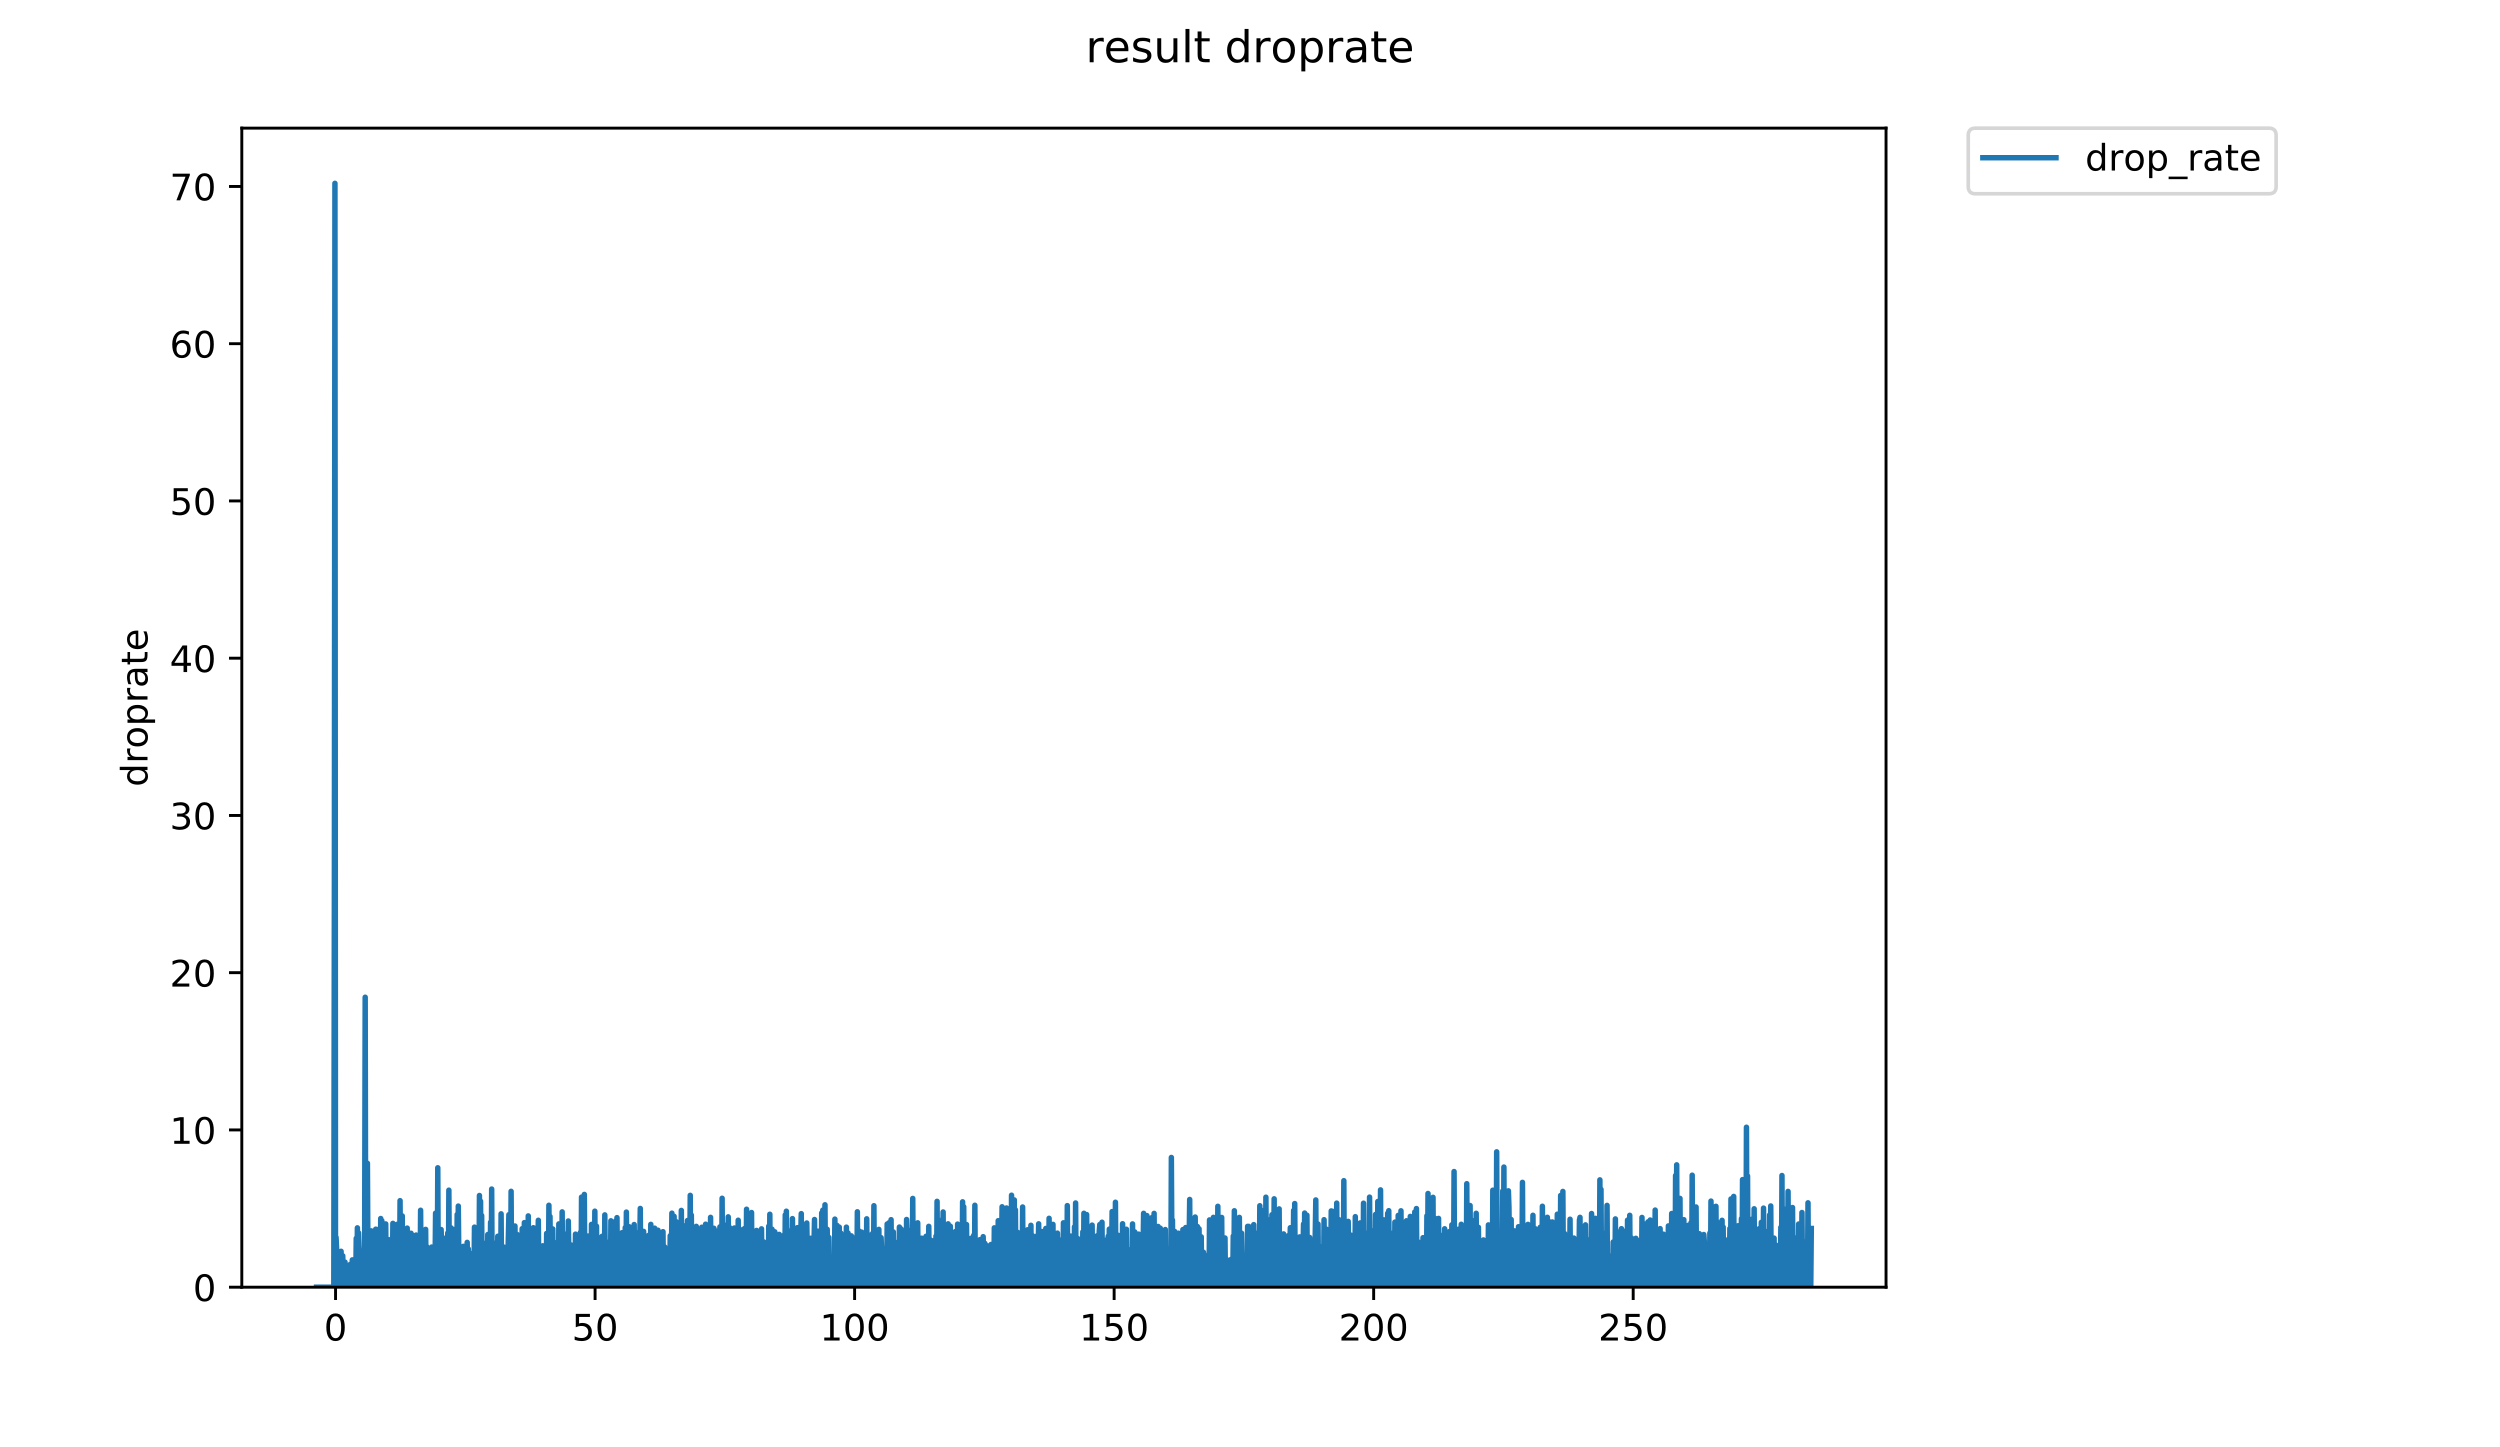 <?xml version="1.0" encoding="utf-8" standalone="no"?>
<!DOCTYPE svg PUBLIC "-//W3C//DTD SVG 1.1//EN"
  "http://www.w3.org/Graphics/SVG/1.1/DTD/svg11.dtd">
<!-- Created with matplotlib (https://matplotlib.org/) -->
<svg height="396pt" version="1.1" viewBox="0 0 684 396" width="684pt" xmlns="http://www.w3.org/2000/svg" xmlns:xlink="http://www.w3.org/1999/xlink">
 <defs>
  <style type="text/css">
*{stroke-linecap:butt;stroke-linejoin:round;}
  </style>
 </defs>
 <g id="figure_1">
  <g id="patch_1">
   <path d="M 0 396 
L 684 396 
L 684 0 
L 0 0 
z
" style="fill:#ffffff;"/>
  </g>
  <g id="axes_1">
   <g id="patch_2">
    <path d="M 66.159 352.174 
L 516.019 352.174 
L 516.019 35.062 
L 66.159 35.062 
z
" style="fill:#ffffff;"/>
   </g>
   <g id="matplotlib.axis_1">
    <g id="xtick_1">
     <g id="line2d_1">
      <defs>
       <path d="M 0 0 
L 0 3.5 
" id="mba956022a1" style="stroke:#000000;stroke-width:0.8;"/>
      </defs>
      <g>
       <use style="stroke:#000000;stroke-width:0.8;" x="91.808" xlink:href="#mba956022a1" y="352.174"/>
      </g>
     </g>
     <g id="text_1">
      <!-- 0 -->
      <defs>
       <path d="M 31.781 66.406 
Q 24.172 66.406 20.328 58.906 
Q 16.5 51.422 16.5 36.375 
Q 16.5 21.391 20.328 13.891 
Q 24.172 6.391 31.781 6.391 
Q 39.453 6.391 43.281 13.891 
Q 47.125 21.391 47.125 36.375 
Q 47.125 51.422 43.281 58.906 
Q 39.453 66.406 31.781 66.406 
z
M 31.781 74.219 
Q 44.047 74.219 50.516 64.516 
Q 56.984 54.828 56.984 36.375 
Q 56.984 17.969 50.516 8.266 
Q 44.047 -1.422 31.781 -1.422 
Q 19.531 -1.422 13.062 8.266 
Q 6.594 17.969 6.594 36.375 
Q 6.594 54.828 13.062 64.516 
Q 19.531 74.219 31.781 74.219 
z
" id="DejaVuSans-48"/>
      </defs>
      <g transform="translate(88.626 366.773)scale(0.1 -0.1)">
       <use xlink:href="#DejaVuSans-48"/>
      </g>
     </g>
    </g>
    <g id="xtick_2">
     <g id="line2d_2">
      <g>
       <use style="stroke:#000000;stroke-width:0.8;" x="162.814" xlink:href="#mba956022a1" y="352.174"/>
      </g>
     </g>
     <g id="text_2">
      <!-- 50 -->
      <defs>
       <path d="M 10.797 72.906 
L 49.516 72.906 
L 49.516 64.594 
L 19.828 64.594 
L 19.828 46.734 
Q 21.969 47.469 24.109 47.828 
Q 26.266 48.188 28.422 48.188 
Q 40.625 48.188 47.75 41.5 
Q 54.891 34.812 54.891 23.391 
Q 54.891 11.625 47.562 5.094 
Q 40.234 -1.422 26.906 -1.422 
Q 22.312 -1.422 17.547 -0.641 
Q 12.797 0.141 7.719 1.703 
L 7.719 11.625 
Q 12.109 9.234 16.797 8.062 
Q 21.484 6.891 26.703 6.891 
Q 35.156 6.891 40.078 11.328 
Q 45.016 15.766 45.016 23.391 
Q 45.016 31 40.078 35.438 
Q 35.156 39.891 26.703 39.891 
Q 22.75 39.891 18.812 39.016 
Q 14.891 38.141 10.797 36.281 
z
" id="DejaVuSans-53"/>
      </defs>
      <g transform="translate(156.452 366.773)scale(0.1 -0.1)">
       <use xlink:href="#DejaVuSans-53"/>
       <use x="63.623" xlink:href="#DejaVuSans-48"/>
      </g>
     </g>
    </g>
    <g id="xtick_3">
     <g id="line2d_3">
      <g>
       <use style="stroke:#000000;stroke-width:0.8;" x="233.821" xlink:href="#mba956022a1" y="352.174"/>
      </g>
     </g>
     <g id="text_3">
      <!-- 100 -->
      <defs>
       <path d="M 12.406 8.297 
L 28.516 8.297 
L 28.516 63.922 
L 10.984 60.406 
L 10.984 69.391 
L 28.422 72.906 
L 38.281 72.906 
L 38.281 8.297 
L 54.391 8.297 
L 54.391 0 
L 12.406 0 
z
" id="DejaVuSans-49"/>
      </defs>
      <g transform="translate(224.277 366.773)scale(0.1 -0.1)">
       <use xlink:href="#DejaVuSans-49"/>
       <use x="63.623" xlink:href="#DejaVuSans-48"/>
       <use x="127.246" xlink:href="#DejaVuSans-48"/>
      </g>
     </g>
    </g>
    <g id="xtick_4">
     <g id="line2d_4">
      <g>
       <use style="stroke:#000000;stroke-width:0.8;" x="304.827" xlink:href="#mba956022a1" y="352.174"/>
      </g>
     </g>
     <g id="text_4">
      <!-- 150 -->
      <g transform="translate(295.284 366.773)scale(0.1 -0.1)">
       <use xlink:href="#DejaVuSans-49"/>
       <use x="63.623" xlink:href="#DejaVuSans-53"/>
       <use x="127.246" xlink:href="#DejaVuSans-48"/>
      </g>
     </g>
    </g>
    <g id="xtick_5">
     <g id="line2d_5">
      <g>
       <use style="stroke:#000000;stroke-width:0.8;" x="375.834" xlink:href="#mba956022a1" y="352.174"/>
      </g>
     </g>
     <g id="text_5">
      <!-- 200 -->
      <defs>
       <path d="M 19.188 8.297 
L 53.609 8.297 
L 53.609 0 
L 7.328 0 
L 7.328 8.297 
Q 12.938 14.109 22.625 23.891 
Q 32.328 33.688 34.812 36.531 
Q 39.547 41.844 41.422 45.531 
Q 43.312 49.219 43.312 52.781 
Q 43.312 58.594 39.234 62.25 
Q 35.156 65.922 28.609 65.922 
Q 23.969 65.922 18.812 64.312 
Q 13.672 62.703 7.812 59.422 
L 7.812 69.391 
Q 13.766 71.781 18.938 73 
Q 24.125 74.219 28.422 74.219 
Q 39.75 74.219 46.484 68.547 
Q 53.219 62.891 53.219 53.422 
Q 53.219 48.922 51.531 44.891 
Q 49.859 40.875 45.406 35.406 
Q 44.188 33.984 37.641 27.219 
Q 31.109 20.453 19.188 8.297 
z
" id="DejaVuSans-50"/>
      </defs>
      <g transform="translate(366.29 366.773)scale(0.1 -0.1)">
       <use xlink:href="#DejaVuSans-50"/>
       <use x="63.623" xlink:href="#DejaVuSans-48"/>
       <use x="127.246" xlink:href="#DejaVuSans-48"/>
      </g>
     </g>
    </g>
    <g id="xtick_6">
     <g id="line2d_6">
      <g>
       <use style="stroke:#000000;stroke-width:0.8;" x="446.841" xlink:href="#mba956022a1" y="352.174"/>
      </g>
     </g>
     <g id="text_6">
      <!-- 250 -->
      <g transform="translate(437.297 366.773)scale(0.1 -0.1)">
       <use xlink:href="#DejaVuSans-50"/>
       <use x="63.623" xlink:href="#DejaVuSans-53"/>
       <use x="127.246" xlink:href="#DejaVuSans-48"/>
      </g>
     </g>
    </g>
   </g>
   <g id="matplotlib.axis_2">
    <g id="ytick_1">
     <g id="line2d_7">
      <defs>
       <path d="M 0 0 
L -3.5 0 
" id="m1d4e712bdb" style="stroke:#000000;stroke-width:0.8;"/>
      </defs>
      <g>
       <use style="stroke:#000000;stroke-width:0.8;" x="66.159" xlink:href="#m1d4e712bdb" y="352.174"/>
      </g>
     </g>
     <g id="text_7">
      <!-- 0 -->
      <g transform="translate(52.796 355.973)scale(0.1 -0.1)">
       <use xlink:href="#DejaVuSans-48"/>
      </g>
     </g>
    </g>
    <g id="ytick_2">
     <g id="line2d_8">
      <g>
       <use style="stroke:#000000;stroke-width:0.8;" x="66.159" xlink:href="#m1d4e712bdb" y="309.151"/>
      </g>
     </g>
     <g id="text_8">
      <!-- 10 -->
      <g transform="translate(46.434 312.95)scale(0.1 -0.1)">
       <use xlink:href="#DejaVuSans-49"/>
       <use x="63.623" xlink:href="#DejaVuSans-48"/>
      </g>
     </g>
    </g>
    <g id="ytick_3">
     <g id="line2d_9">
      <g>
       <use style="stroke:#000000;stroke-width:0.8;" x="66.159" xlink:href="#m1d4e712bdb" y="266.128"/>
      </g>
     </g>
     <g id="text_9">
      <!-- 20 -->
      <g transform="translate(46.434 269.928)scale(0.1 -0.1)">
       <use xlink:href="#DejaVuSans-50"/>
       <use x="63.623" xlink:href="#DejaVuSans-48"/>
      </g>
     </g>
    </g>
    <g id="ytick_4">
     <g id="line2d_10">
      <g>
       <use style="stroke:#000000;stroke-width:0.8;" x="66.159" xlink:href="#m1d4e712bdb" y="223.105"/>
      </g>
     </g>
     <g id="text_10">
      <!-- 30 -->
      <defs>
       <path d="M 40.578 39.312 
Q 47.656 37.797 51.625 33 
Q 55.609 28.219 55.609 21.188 
Q 55.609 10.406 48.188 4.484 
Q 40.766 -1.422 27.094 -1.422 
Q 22.516 -1.422 17.656 -0.516 
Q 12.797 0.391 7.625 2.203 
L 7.625 11.719 
Q 11.719 9.328 16.594 8.109 
Q 21.484 6.891 26.812 6.891 
Q 36.078 6.891 40.938 10.547 
Q 45.797 14.203 45.797 21.188 
Q 45.797 27.641 41.281 31.266 
Q 36.766 34.906 28.719 34.906 
L 20.219 34.906 
L 20.219 43.016 
L 29.109 43.016 
Q 36.375 43.016 40.234 45.922 
Q 44.094 48.828 44.094 54.297 
Q 44.094 59.906 40.109 62.906 
Q 36.141 65.922 28.719 65.922 
Q 24.656 65.922 20.016 65.031 
Q 15.375 64.156 9.812 62.312 
L 9.812 71.094 
Q 15.438 72.656 20.344 73.438 
Q 25.25 74.219 29.594 74.219 
Q 40.828 74.219 47.359 69.109 
Q 53.906 64.016 53.906 55.328 
Q 53.906 49.266 50.438 45.094 
Q 46.969 40.922 40.578 39.312 
z
" id="DejaVuSans-51"/>
      </defs>
      <g transform="translate(46.434 226.905)scale(0.1 -0.1)">
       <use xlink:href="#DejaVuSans-51"/>
       <use x="63.623" xlink:href="#DejaVuSans-48"/>
      </g>
     </g>
    </g>
    <g id="ytick_5">
     <g id="line2d_11">
      <g>
       <use style="stroke:#000000;stroke-width:0.8;" x="66.159" xlink:href="#m1d4e712bdb" y="180.083"/>
      </g>
     </g>
     <g id="text_11">
      <!-- 40 -->
      <defs>
       <path d="M 37.797 64.312 
L 12.891 25.391 
L 37.797 25.391 
z
M 35.203 72.906 
L 47.609 72.906 
L 47.609 25.391 
L 58.016 25.391 
L 58.016 17.188 
L 47.609 17.188 
L 47.609 0 
L 37.797 0 
L 37.797 17.188 
L 4.891 17.188 
L 4.891 26.703 
z
" id="DejaVuSans-52"/>
      </defs>
      <g transform="translate(46.434 183.882)scale(0.1 -0.1)">
       <use xlink:href="#DejaVuSans-52"/>
       <use x="63.623" xlink:href="#DejaVuSans-48"/>
      </g>
     </g>
    </g>
    <g id="ytick_6">
     <g id="line2d_12">
      <g>
       <use style="stroke:#000000;stroke-width:0.8;" x="66.159" xlink:href="#m1d4e712bdb" y="137.06"/>
      </g>
     </g>
     <g id="text_12">
      <!-- 50 -->
      <g transform="translate(46.434 140.859)scale(0.1 -0.1)">
       <use xlink:href="#DejaVuSans-53"/>
       <use x="63.623" xlink:href="#DejaVuSans-48"/>
      </g>
     </g>
    </g>
    <g id="ytick_7">
     <g id="line2d_13">
      <g>
       <use style="stroke:#000000;stroke-width:0.8;" x="66.159" xlink:href="#m1d4e712bdb" y="94.037"/>
      </g>
     </g>
     <g id="text_13">
      <!-- 60 -->
      <defs>
       <path d="M 33.016 40.375 
Q 26.375 40.375 22.484 35.828 
Q 18.609 31.297 18.609 23.391 
Q 18.609 15.531 22.484 10.953 
Q 26.375 6.391 33.016 6.391 
Q 39.656 6.391 43.531 10.953 
Q 47.406 15.531 47.406 23.391 
Q 47.406 31.297 43.531 35.828 
Q 39.656 40.375 33.016 40.375 
z
M 52.594 71.297 
L 52.594 62.312 
Q 48.875 64.062 45.094 64.984 
Q 41.312 65.922 37.594 65.922 
Q 27.828 65.922 22.672 59.328 
Q 17.531 52.734 16.797 39.406 
Q 19.672 43.656 24.016 45.922 
Q 28.375 48.188 33.594 48.188 
Q 44.578 48.188 50.953 41.516 
Q 57.328 34.859 57.328 23.391 
Q 57.328 12.156 50.688 5.359 
Q 44.047 -1.422 33.016 -1.422 
Q 20.359 -1.422 13.672 8.266 
Q 6.984 17.969 6.984 36.375 
Q 6.984 53.656 15.188 63.938 
Q 23.391 74.219 37.203 74.219 
Q 40.922 74.219 44.703 73.484 
Q 48.484 72.75 52.594 71.297 
z
" id="DejaVuSans-54"/>
      </defs>
      <g transform="translate(46.434 97.836)scale(0.1 -0.1)">
       <use xlink:href="#DejaVuSans-54"/>
       <use x="63.623" xlink:href="#DejaVuSans-48"/>
      </g>
     </g>
    </g>
    <g id="ytick_8">
     <g id="line2d_14">
      <g>
       <use style="stroke:#000000;stroke-width:0.8;" x="66.159" xlink:href="#m1d4e712bdb" y="51.014"/>
      </g>
     </g>
     <g id="text_14">
      <!-- 70 -->
      <defs>
       <path d="M 8.203 72.906 
L 55.078 72.906 
L 55.078 68.703 
L 28.609 0 
L 18.312 0 
L 43.219 64.594 
L 8.203 64.594 
z
" id="DejaVuSans-55"/>
      </defs>
      <g transform="translate(46.434 54.813)scale(0.1 -0.1)">
       <use xlink:href="#DejaVuSans-55"/>
       <use x="63.623" xlink:href="#DejaVuSans-48"/>
      </g>
     </g>
    </g>
    <g id="text_15">
     <!-- droprate -->
     <defs>
      <path d="M 45.406 46.391 
L 45.406 75.984 
L 54.391 75.984 
L 54.391 0 
L 45.406 0 
L 45.406 8.203 
Q 42.578 3.328 38.25 0.953 
Q 33.938 -1.422 27.875 -1.422 
Q 17.969 -1.422 11.734 6.484 
Q 5.516 14.406 5.516 27.297 
Q 5.516 40.188 11.734 48.094 
Q 17.969 56 27.875 56 
Q 33.938 56 38.25 53.625 
Q 42.578 51.266 45.406 46.391 
z
M 14.797 27.297 
Q 14.797 17.391 18.875 11.75 
Q 22.953 6.109 30.078 6.109 
Q 37.203 6.109 41.297 11.75 
Q 45.406 17.391 45.406 27.297 
Q 45.406 37.203 41.297 42.844 
Q 37.203 48.484 30.078 48.484 
Q 22.953 48.484 18.875 42.844 
Q 14.797 37.203 14.797 27.297 
z
" id="DejaVuSans-100"/>
      <path d="M 41.109 46.297 
Q 39.594 47.172 37.812 47.578 
Q 36.031 48 33.891 48 
Q 26.266 48 22.188 43.047 
Q 18.109 38.094 18.109 28.812 
L 18.109 0 
L 9.078 0 
L 9.078 54.688 
L 18.109 54.688 
L 18.109 46.188 
Q 20.953 51.172 25.484 53.578 
Q 30.031 56 36.531 56 
Q 37.453 56 38.578 55.875 
Q 39.703 55.766 41.062 55.516 
z
" id="DejaVuSans-114"/>
      <path d="M 30.609 48.391 
Q 23.391 48.391 19.188 42.75 
Q 14.984 37.109 14.984 27.297 
Q 14.984 17.484 19.156 11.844 
Q 23.344 6.203 30.609 6.203 
Q 37.797 6.203 41.984 11.859 
Q 46.188 17.531 46.188 27.297 
Q 46.188 37.016 41.984 42.703 
Q 37.797 48.391 30.609 48.391 
z
M 30.609 56 
Q 42.328 56 49.016 48.375 
Q 55.719 40.766 55.719 27.297 
Q 55.719 13.875 49.016 6.219 
Q 42.328 -1.422 30.609 -1.422 
Q 18.844 -1.422 12.172 6.219 
Q 5.516 13.875 5.516 27.297 
Q 5.516 40.766 12.172 48.375 
Q 18.844 56 30.609 56 
z
" id="DejaVuSans-111"/>
      <path d="M 18.109 8.203 
L 18.109 -20.797 
L 9.078 -20.797 
L 9.078 54.688 
L 18.109 54.688 
L 18.109 46.391 
Q 20.953 51.266 25.266 53.625 
Q 29.594 56 35.594 56 
Q 45.562 56 51.781 48.094 
Q 58.016 40.188 58.016 27.297 
Q 58.016 14.406 51.781 6.484 
Q 45.562 -1.422 35.594 -1.422 
Q 29.594 -1.422 25.266 0.953 
Q 20.953 3.328 18.109 8.203 
z
M 48.688 27.297 
Q 48.688 37.203 44.609 42.844 
Q 40.531 48.484 33.406 48.484 
Q 26.266 48.484 22.188 42.844 
Q 18.109 37.203 18.109 27.297 
Q 18.109 17.391 22.188 11.75 
Q 26.266 6.109 33.406 6.109 
Q 40.531 6.109 44.609 11.75 
Q 48.688 17.391 48.688 27.297 
z
" id="DejaVuSans-112"/>
      <path d="M 34.281 27.484 
Q 23.391 27.484 19.188 25 
Q 14.984 22.516 14.984 16.5 
Q 14.984 11.719 18.141 8.906 
Q 21.297 6.109 26.703 6.109 
Q 34.188 6.109 38.703 11.406 
Q 43.219 16.703 43.219 25.484 
L 43.219 27.484 
z
M 52.203 31.203 
L 52.203 0 
L 43.219 0 
L 43.219 8.297 
Q 40.141 3.328 35.547 0.953 
Q 30.953 -1.422 24.312 -1.422 
Q 15.922 -1.422 10.953 3.297 
Q 6 8.016 6 15.922 
Q 6 25.141 12.172 29.828 
Q 18.359 34.516 30.609 34.516 
L 43.219 34.516 
L 43.219 35.406 
Q 43.219 41.609 39.141 45 
Q 35.062 48.391 27.688 48.391 
Q 23 48.391 18.547 47.266 
Q 14.109 46.141 10.016 43.891 
L 10.016 52.203 
Q 14.938 54.109 19.578 55.047 
Q 24.219 56 28.609 56 
Q 40.484 56 46.344 49.844 
Q 52.203 43.703 52.203 31.203 
z
" id="DejaVuSans-97"/>
      <path d="M 18.312 70.219 
L 18.312 54.688 
L 36.812 54.688 
L 36.812 47.703 
L 18.312 47.703 
L 18.312 18.016 
Q 18.312 11.328 20.141 9.422 
Q 21.969 7.516 27.594 7.516 
L 36.812 7.516 
L 36.812 0 
L 27.594 0 
Q 17.188 0 13.234 3.875 
Q 9.281 7.766 9.281 18.016 
L 9.281 47.703 
L 2.688 47.703 
L 2.688 54.688 
L 9.281 54.688 
L 9.281 70.219 
z
" id="DejaVuSans-116"/>
      <path d="M 56.203 29.594 
L 56.203 25.203 
L 14.891 25.203 
Q 15.484 15.922 20.484 11.062 
Q 25.484 6.203 34.422 6.203 
Q 39.594 6.203 44.453 7.469 
Q 49.312 8.734 54.109 11.281 
L 54.109 2.781 
Q 49.266 0.734 44.188 -0.344 
Q 39.109 -1.422 33.891 -1.422 
Q 20.797 -1.422 13.156 6.188 
Q 5.516 13.812 5.516 26.812 
Q 5.516 40.234 12.766 48.109 
Q 20.016 56 32.328 56 
Q 43.359 56 49.781 48.891 
Q 56.203 41.797 56.203 29.594 
z
M 47.219 32.234 
Q 47.125 39.594 43.094 43.984 
Q 39.062 48.391 32.422 48.391 
Q 24.906 48.391 20.391 44.141 
Q 15.875 39.891 15.188 32.172 
z
" id="DejaVuSans-101"/>
     </defs>
     <g transform="translate(40.354 215.236)rotate(-90)scale(0.1 -0.1)">
      <use xlink:href="#DejaVuSans-100"/>
      <use x="63.477" xlink:href="#DejaVuSans-114"/>
      <use x="104.559" xlink:href="#DejaVuSans-111"/>
      <use x="165.74" xlink:href="#DejaVuSans-112"/>
      <use x="229.217" xlink:href="#DejaVuSans-114"/>
      <use x="270.33" xlink:href="#DejaVuSans-97"/>
      <use x="331.609" xlink:href="#DejaVuSans-116"/>
      <use x="370.818" xlink:href="#DejaVuSans-101"/>
     </g>
    </g>
   </g>
   <g id="line2d_15">
    <path clip-path="url(#p6aa090e9a0)" d="M 86.607 352.174 
L 91.327 352.174 
L 91.487 241.055 
L 91.638 50.163 
L 91.793 345.734 
L 91.945 338.536 
L 92.097 341.785 
L 92.249 352.174 
L 92.402 345.546 
L 92.555 352.174 
L 92.708 346.674 
L 92.863 352.174 
L 93.014 342.767 
L 93.167 352.174 
L 93.321 342.354 
L 93.472 352.174 
L 93.628 343.533 
L 93.778 343.594 
L 93.932 352.174 
L 94.087 350.981 
L 94.241 352.174 
L 94.394 345.315 
L 94.546 352.174 
L 94.703 347.997 
L 94.862 352.174 
L 95.013 351.566 
L 95.165 348.513 
L 95.318 352.174 
L 95.47 347.299 
L 95.625 352.174 
L 95.78 345.966 
L 95.933 352.174 
L 96.087 347.157 
L 96.238 352.174 
L 96.392 344.703 
L 96.543 352.174 
L 96.7 347.25 
L 97.007 352.174 
L 97.16 347.285 
L 97.312 352.174 
L 97.47 338.805 
L 97.628 352.174 
L 97.779 335.939 
L 97.933 352.174 
L 98.087 337.296 
L 98.239 341.873 
L 98.393 352.174 
L 98.549 343.199 
L 98.707 352.174 
L 98.857 346.455 
L 99.008 352.174 
L 99.161 343.381 
L 99.313 352.174 
L 99.764 341.015 
L 99.915 272.841 
L 100.065 352.174 
L 100.215 338.614 
L 100.372 352.174 
L 100.522 318.274 
L 100.672 345.423 
L 100.822 337.381 
L 100.973 352.174 
L 101.123 347.713 
L 101.273 352.174 
L 101.423 336.877 
L 101.573 336.765 
L 101.725 345.49 
L 101.876 346.019 
L 102.033 352.174 
L 102.186 349.144 
L 102.337 352.174 
L 102.487 347.699 
L 102.64 352.174 
L 102.795 336.308 
L 102.948 352.174 
L 103.102 336.375 
L 103.253 338.098 
L 103.408 352.174 
L 103.561 346.14 
L 103.711 352.174 
L 103.862 346.658 
L 104.015 352.174 
L 104.166 333.387 
L 104.319 352.174 
L 104.47 333.987 
L 104.622 352.174 
L 104.773 347.135 
L 104.924 346.69 
L 105.075 345.058 
L 105.227 347.313 
L 105.378 352.174 
L 105.528 334.866 
L 105.679 352.174 
L 105.831 340.1 
L 105.982 352.174 
L 106.133 346.429 
L 106.285 352.174 
L 106.438 339.193 
L 106.589 349.119 
L 106.74 339.613 
L 106.892 343.631 
L 107.043 352.174 
L 107.193 342.34 
L 107.343 352.174 
L 107.492 334.716 
L 107.642 352.174 
L 107.792 345.153 
L 107.942 352.174 
L 108.091 335.117 
L 108.241 352.174 
L 108.393 345.296 
L 108.543 350.328 
L 108.692 334.965 
L 108.994 352.174 
L 109.145 335.063 
L 109.3 352.174 
L 109.456 328.503 
L 109.605 352.174 
L 109.757 345.225 
L 109.906 352.174 
L 110.055 332.675 
L 110.204 352.174 
L 110.353 347.006 
L 110.502 352.174 
L 110.651 349.698 
L 110.8 336.654 
L 110.949 352.174 
L 111.098 345.966 
L 111.256 352.174 
L 111.409 336.009 
L 111.559 352.174 
L 111.71 341.403 
L 111.862 352.174 
L 112.013 337.402 
L 112.163 352.174 
L 112.465 337.423 
L 112.62 352.174 
L 112.772 346.089 
L 112.924 352.174 
L 113.074 347.752 
L 113.229 352.174 
L 113.385 338.078 
L 113.541 352.174 
L 113.697 349.199 
L 113.852 337.912 
L 114.008 351.564 
L 114.164 343.273 
L 114.321 352.174 
L 114.472 347.771 
L 114.623 352.174 
L 114.774 340.171 
L 114.925 352.174 
L 115.076 331.127 
L 115.23 352.174 
L 115.386 344.127 
L 115.701 352.174 
L 115.851 345.375 
L 116.003 352.174 
L 116.153 346.446 
L 116.303 352.174 
L 116.453 336.357 
L 116.602 352.174 
L 116.752 341.076 
L 116.905 352.174 
L 117.055 349.716 
L 117.206 342.942 
L 117.358 350.92 
L 117.508 343.57 
L 117.66 352.174 
L 117.81 343.445 
L 117.961 352.174 
L 118.111 341.192 
L 118.264 352.174 
L 118.415 344.009 
L 118.565 352.174 
L 118.722 343.606 
L 118.872 343.557 
L 119.022 347.113 
L 119.173 331.921 
L 119.323 352.174 
L 119.474 333.762 
L 119.625 352.174 
L 119.776 319.506 
L 119.926 352.174 
L 120.075 345.09 
L 120.226 352.174 
L 120.384 339.986 
L 120.538 352.174 
L 120.689 336.403 
L 120.84 341.158 
L 120.992 352.174 
L 121.143 346.028 
L 121.295 352.174 
L 121.448 348.533 
L 121.597 352.174 
L 121.748 338.789 
L 121.897 352.174 
L 122.055 346.789 
L 122.21 352.174 
L 122.359 349.702 
L 122.509 337.339 
L 122.659 352.174 
L 122.809 325.632 
L 122.959 352.174 
L 123.109 343.495 
L 123.259 352.174 
L 123.417 335.95 
L 123.57 352.174 
L 123.723 344.604 
L 123.874 350.341 
L 124.025 336.38 
L 124.175 349.101 
L 124.325 352.174 
L 124.475 342.298 
L 124.631 352.174 
L 124.786 342.284 
L 124.936 352.174 
L 125.086 332.279 
L 125.236 352.174 
L 125.389 329.985 
L 125.542 344.954 
L 126.002 352.174 
L 126.154 342.169 
L 126.304 352.174 
L 126.454 347.06 
L 126.604 352.174 
L 126.758 340.999 
L 126.912 352.174 
L 127.068 345.442 
L 127.218 352.174 
L 127.368 347.022 
L 127.518 348.476 
L 127.67 352.174 
L 127.82 339.917 
L 127.976 352.174 
L 128.133 341.711 
L 128.29 352.174 
L 128.446 348.014 
L 128.604 352.174 
L 128.762 344.308 
L 128.912 344.799 
L 129.063 352.174 
L 129.213 344.184 
L 129.363 352.174 
L 129.513 342.739 
L 129.663 352.174 
L 129.815 335.744 
L 129.966 352.174 
L 130.115 342.426 
L 130.265 352.174 
L 130.421 346.611 
L 130.573 352.174 
L 130.873 345.984 
L 131.025 352.174 
L 131.175 327.088 
L 131.327 352.174 
L 131.477 328.651 
L 131.627 352.174 
L 131.779 332.563 
L 131.93 352.174 
L 132.08 341.242 
L 132.23 346.619 
L 132.38 340.476 
L 132.696 352.174 
L 132.851 340.157 
L 133.004 352.174 
L 133.154 340.135 
L 133.304 352.174 
L 133.457 337.771 
L 133.608 352.174 
L 133.758 352.174 
L 133.917 347.498 
L 134.071 350.333 
L 134.221 334.401 
L 134.371 352.174 
L 134.521 325.324 
L 134.67 352.174 
L 134.82 344.492 
L 134.971 352.174 
L 135.121 343.925 
L 135.274 352.174 
L 135.424 348.378 
L 135.577 352.174 
L 135.736 340.072 
L 136.041 352.174 
L 136.193 338.237 
L 136.345 352.174 
L 136.496 344.559 
L 136.648 352.174 
L 136.801 340.344 
L 136.951 352.174 
L 137.101 332.105 
L 137.251 352.174 
L 137.403 346.513 
L 137.703 352.174 
L 137.855 341.205 
L 138.005 352.174 
L 138.16 347.179 
L 138.31 352.174 
L 138.461 349.105 
L 138.616 352.174 
L 138.925 345.433 
L 139.229 332.345 
L 139.382 352.174 
L 139.536 337.753 
L 139.686 352.174 
L 139.837 325.948 
L 139.992 352.174 
L 140.141 347.706 
L 140.29 352.174 
L 140.44 339.235 
L 140.594 352.174 
L 140.892 335.436 
L 141.051 352.174 
L 141.201 346.651 
L 141.352 352.174 
L 141.505 337.771 
L 141.66 352.174 
L 141.813 345.335 
L 141.962 352.174 
L 142.112 347.847 
L 142.264 339.952 
L 142.414 348.356 
L 142.564 346.002 
L 142.715 352.174 
L 142.865 336.171 
L 143.014 352.174 
L 143.166 344.582 
L 143.316 352.174 
L 143.466 334.511 
L 143.617 352.174 
L 143.769 344.604 
L 143.926 352.174 
L 144.081 349.784 
L 144.231 339.847 
L 144.382 352.174 
L 144.534 332.674 
L 144.684 352.174 
L 144.834 345.8 
L 144.988 352.174 
L 145.143 350.384 
L 145.293 352.174 
L 145.448 339.212 
L 145.602 349.774 
L 145.76 349.737 
L 145.913 335.905 
L 146.064 352.174 
L 146.221 344.82 
L 146.372 352.174 
L 146.524 336.079 
L 146.681 352.174 
L 146.831 347.09 
L 146.981 352.174 
L 147.284 333.867 
L 147.439 350.964 
L 147.591 347.932 
L 147.742 352.174 
L 147.892 344.457 
L 148.046 352.174 
L 148.201 347.828 
L 148.352 352.174 
L 148.505 340.852 
L 148.658 352.174 
L 148.809 344.526 
L 148.959 352.174 
L 149.111 347.06 
L 149.412 352.174 
L 149.563 337.465 
L 149.719 352.174 
L 149.876 340.579 
L 150.027 352.174 
L 150.179 329.76 
L 150.33 345.433 
L 150.48 332.817 
L 150.63 348.481 
L 150.78 352.174 
L 150.934 349.747 
L 151.084 352.174 
L 151.235 336.24 
L 151.39 352.174 
L 151.541 340.684 
L 151.692 352.174 
L 151.846 346.546 
L 151.999 352.174 
L 152.149 340.028 
L 152.3 352.174 
L 152.603 346.115 
L 152.753 352.174 
L 152.902 334.866 
L 153.052 352.174 
L 153.202 349.083 
L 153.352 352.174 
L 153.502 337.644 
L 153.652 352.174 
L 153.807 331.572 
L 153.958 352.174 
L 154.263 337.57 
L 154.422 349.166 
L 154.573 348.533 
L 154.726 352.174 
L 154.876 337.998 
L 155.029 352.174 
L 155.186 344.861 
L 155.336 352.174 
L 155.486 334.066 
L 155.636 343.52 
L 155.786 340.293 
L 156.094 352.174 
L 156.244 349.083 
L 156.396 352.174 
L 156.548 347.797 
L 156.699 352.174 
L 156.849 340.667 
L 156.999 352.174 
L 157.149 347.068 
L 157.3 352.174 
L 157.451 337.665 
L 157.6 341.064 
L 157.751 340.918 
L 158.055 352.174 
L 158.205 338.058 
L 158.355 352.174 
L 158.505 349.088 
L 158.657 352.174 
L 158.807 337.166 
L 158.958 352.174 
L 159.107 327.535 
L 159.264 352.174 
L 159.718 342.125 
L 159.872 326.795 
L 160.026 352.174 
L 160.176 346.002 
L 160.328 352.174 
L 160.479 350.945 
L 160.628 352.174 
L 160.777 338.173 
L 160.929 352.174 
L 161.081 340.836 
L 161.231 352.174 
L 161.38 344.492 
L 161.683 352.174 
L 161.834 334.99 
L 161.985 352.174 
L 162.137 340.769 
L 162.292 352.174 
L 162.441 337.536 
L 162.59 352.174 
L 162.749 331.376 
L 162.898 352.174 
L 163.198 335.484 
L 163.349 352.174 
L 163.499 344.767 
L 163.651 352.174 
L 163.804 338.653 
L 163.954 352.174 
L 164.107 345.912 
L 164.262 352.174 
L 164.415 340.31 
L 164.565 352.174 
L 164.716 338.255 
L 165.018 352.174 
L 165.17 340.021 
L 165.321 352.174 
L 165.474 332.394 
L 165.625 352.174 
L 165.777 339.668 
L 165.927 352.174 
L 166.077 345.163 
L 166.228 347.89 
L 166.381 340.497 
L 166.685 352.174 
L 166.84 346.781 
L 166.994 352.174 
L 167.144 334.013 
L 167.296 352.174 
L 167.445 343.949 
L 167.595 352.174 
L 167.745 336.922 
L 167.895 352.174 
L 168.046 345.225 
L 168.198 350.959 
L 168.502 334.021 
L 168.651 352.174 
L 168.803 333.148 
L 168.955 352.174 
L 169.107 348.518 
L 169.257 352.174 
L 169.413 337.57 
L 169.563 352.174 
L 169.713 345.132 
L 169.862 352.174 
L 170.011 351.555 
L 170.16 337.274 
L 170.312 352.174 
L 170.461 340.967 
L 170.61 352.174 
L 170.765 342.808 
L 170.915 352.174 
L 171.068 335.868 
L 171.222 352.174 
L 171.377 331.63 
L 171.528 352.174 
L 171.682 347.186 
L 171.989 352.174 
L 172.141 335.627 
L 172.293 352.174 
L 172.451 344.218 
L 172.602 352.174 
L 172.752 347.083 
L 172.905 352.174 
L 173.055 341.355 
L 173.207 352.174 
L 173.509 335.038 
L 173.661 352.174 
L 173.811 344.778 
L 173.964 352.174 
L 174.114 346.412 
L 174.264 352.174 
L 174.414 337.296 
L 174.569 352.174 
L 174.728 344.974 
L 174.878 350.33 
L 175.182 330.632 
L 175.332 352.174 
L 175.483 344.861 
L 175.639 352.174 
L 175.79 350.341 
L 175.939 352.174 
L 176.089 336.9 
L 176.241 352.174 
L 176.392 343.949 
L 176.542 352.174 
L 176.692 341.339 
L 176.844 344.241 
L 176.995 352.174 
L 177.147 346.721 
L 177.297 352.174 
L 177.451 337.998 
L 177.601 352.174 
L 177.751 344.503 
L 177.902 352.174 
L 178.057 334.99 
L 178.207 352.174 
L 178.508 342.915 
L 178.664 344.882 
L 178.964 352.174 
L 179.114 336.033 
L 179.263 352.174 
L 179.418 341.916 
L 179.571 352.174 
L 179.721 344.526 
L 179.876 352.174 
L 180.029 336.586 
L 180.182 349.754 
L 180.332 350.328 
L 180.482 347.222 
L 180.636 352.174 
L 180.791 339.359 
L 180.941 352.174 
L 181.093 345.875 
L 181.242 352.174 
L 181.393 336.99 
L 181.544 352.174 
L 181.846 341.143 
L 181.997 347.758 
L 182.149 347.299 
L 182.3 352.174 
L 182.453 347.896 
L 182.606 352.174 
L 182.763 347.407 
L 182.916 352.174 
L 183.066 350.328 
L 183.216 352.174 
L 183.373 338.098 
L 183.523 347.89 
L 183.676 345.285 
L 183.827 331.921 
L 183.981 352.174 
L 184.132 343.631 
L 184.281 352.174 
L 184.433 332.789 
L 184.582 352.174 
L 184.734 344.648 
L 184.884 352.174 
L 185.037 334.274 
L 185.187 352.174 
L 185.342 345.413 
L 185.651 352.174 
L 185.802 347.92 
L 185.954 352.174 
L 186.104 337.644 
L 186.257 352.174 
L 186.415 331.173 
L 186.566 352.174 
L 186.718 342.411 
L 187.027 350.962 
L 187.181 335.396 
L 187.331 352.174 
L 187.482 345.184 
L 187.634 352.174 
L 187.788 347.193 
L 187.94 352.174 
L 188.092 333.933 
L 188.243 352.174 
L 188.546 344.297 
L 188.697 348.384 
L 188.848 327.047 
L 188.999 352.174 
L 189.149 332.45 
L 189.299 352.174 
L 189.449 345.132 
L 189.6 352.174 
L 189.75 341.885 
L 189.9 352.174 
L 190.05 348.471 
L 190.2 352.174 
L 190.35 349.712 
L 190.501 335.532 
L 190.655 352.174 
L 190.805 347.257 
L 190.954 352.174 
L 191.103 339.427 
L 191.253 352.174 
L 191.402 343.006 
L 191.551 352.174 
L 191.85 348.46 
L 191.999 335.772 
L 192.301 352.174 
L 192.452 336.918 
L 192.602 352.174 
L 192.752 346.554 
L 192.902 352.174 
L 193.051 334.939 
L 193.202 352.174 
L 193.354 343.839 
L 193.507 352.174 
L 193.658 346.513 
L 193.808 350.941 
L 193.96 337.812 
L 194.261 352.174 
L 194.411 333.067 
L 194.561 352.174 
L 194.711 340.396 
L 194.868 352.174 
L 195.018 344.593 
L 195.167 352.174 
L 195.32 336.056 
L 195.473 352.174 
L 195.622 346.429 
L 195.771 345.345 
L 195.921 342.614 
L 196.072 342.968 
L 196.221 352.174 
L 196.372 336.809 
L 196.522 352.174 
L 196.672 346.446 
L 196.822 352.174 
L 196.971 335.676 
L 197.12 352.174 
L 197.27 343.238 
L 197.42 352.174 
L 197.57 327.846 
L 197.726 352.174 
L 197.877 350.351 
L 198.028 335.65 
L 198.186 352.174 
L 198.344 342.1 
L 198.494 352.174 
L 198.644 345.762 
L 198.794 352.174 
L 198.943 335.016 
L 199.093 351.557 
L 199.243 332.929 
L 199.546 352.174 
L 199.7 335.928 
L 199.852 352.174 
L 200.002 343.458 
L 200.155 352.174 
L 200.308 345.335 
L 200.459 352.174 
L 200.609 346.488 
L 200.761 352.174 
L 200.914 335.986 
L 201.065 352.174 
L 201.218 344.196 
L 201.37 344.903 
L 201.523 352.174 
L 201.673 346.603 
L 201.823 352.174 
L 201.973 333.853 
L 202.125 352.174 
L 202.277 342.698 
L 202.428 352.174 
L 202.58 347.797 
L 202.732 352.174 
L 202.883 336.495 
L 203.033 347.847 
L 203.189 346.571 
L 203.341 348.538 
L 203.5 352.174 
L 203.653 336.148 
L 203.803 352.174 
L 203.954 338.888 
L 204.105 352.174 
L 204.257 330.846 
L 204.407 352.174 
L 204.556 347.09 
L 204.707 337.381 
L 204.859 352.174 
L 205.009 345.345 
L 205.167 352.174 
L 205.318 340.241 
L 205.47 352.174 
L 205.621 331.746 
L 205.773 352.174 
L 205.925 346.546 
L 206.075 352.174 
L 206.226 347.208 
L 206.378 337.549 
L 206.53 352.174 
L 206.687 347.42 
L 206.841 352.174 
L 206.994 336.654 
L 207.147 352.174 
L 207.299 345.875 
L 207.45 352.174 
L 207.601 345.8 
L 207.751 352.174 
L 207.9 343.264 
L 208.05 352.174 
L 208.2 348.492 
L 208.351 336.217 
L 208.502 352.174 
L 208.653 346.651 
L 208.805 352.174 
L 208.955 339.793 
L 209.105 352.174 
L 209.256 343.997 
L 209.407 352.174 
L 209.558 349.11 
L 209.709 352.174 
L 209.866 341.696 
L 210.025 342.809 
L 210.175 352.174 
L 210.324 335.484 
L 210.474 352.174 
L 210.624 332.222 
L 210.773 352.174 
L 210.923 346.429 
L 211.076 352.174 
L 211.226 336.31 
L 211.375 352.174 
L 211.527 347.014 
L 211.678 352.174 
L 211.83 350.349 
L 211.983 337.025 
L 212.133 352.174 
L 212.283 344.746 
L 212.437 352.174 
L 212.588 347.12 
L 212.738 352.174 
L 212.896 349.82 
L 213.046 352.174 
L 213.196 337.729 
L 213.346 350.322 
L 213.646 341.048 
L 213.796 352.174 
L 213.945 347.828 
L 214.094 352.174 
L 214.243 345.847 
L 214.395 352.174 
L 214.548 337.895 
L 214.697 352.174 
L 214.848 332.394 
L 214.998 352.174 
L 215.147 331.387 
L 215.297 349.075 
L 215.446 346.404 
L 215.597 347.285 
L 215.751 352.174 
L 215.902 338.768 
L 216.056 352.174 
L 216.208 346.562 
L 216.358 352.174 
L 216.51 336.609 
L 216.661 352.174 
L 216.812 333.414 
L 216.962 352.174 
L 217.112 345.004 
L 217.262 352.174 
L 217.412 350.325 
L 217.562 338.594 
L 217.711 352.174 
L 217.861 346.595 
L 218.012 352.174 
L 218.162 335.892 
L 218.313 352.174 
L 218.463 343.864 
L 218.613 352.174 
L 218.766 347.914 
L 218.915 337.977 
L 219.069 338.178 
L 219.226 332.053 
L 219.376 352.174 
L 219.528 345.413 
L 219.682 352.174 
L 219.832 338.672 
L 219.981 352.174 
L 220.131 343.171 
L 220.282 352.174 
L 220.431 346.412 
L 220.581 351.556 
L 220.732 334.614 
L 221.043 352.174 
L 221.195 346.132 
L 221.348 352.174 
L 221.501 349.174 
L 221.651 352.174 
L 221.802 338.789 
L 221.952 352.174 
L 222.102 342.484 
L 222.252 352.174 
L 222.701 340.786 
L 222.851 333.656 
L 223.001 352.174 
L 223.153 344.274 
L 223.312 352.174 
L 223.464 348.569 
L 223.616 352.174 
L 223.766 336.854 
L 223.916 352.174 
L 224.066 346.386 
L 224.216 352.174 
L 224.515 341.666 
L 224.666 352.174 
L 224.816 331.863 
L 224.965 352.174 
L 225.115 331.097 
L 225.265 352.174 
L 225.414 343.29 
L 225.564 352.174 
L 225.714 329.629 
L 225.864 352.174 
L 226.015 349.101 
L 226.167 352.174 
L 226.317 336.334 
L 226.619 352.174 
L 226.769 338.575 
L 226.921 352.174 
L 227.071 347.186 
L 227.221 352.174 
L 227.37 349.684 
L 227.519 352.174 
L 227.671 348.438 
L 227.822 352.174 
L 227.975 347.902 
L 228.125 352.174 
L 228.274 348.449 
L 228.423 333.55 
L 228.575 352.174 
L 228.727 343.007 
L 228.875 352.174 
L 229.027 335.29 
L 229.176 352.174 
L 229.326 349.07 
L 229.475 352.174 
L 229.624 335.748 
L 229.773 352.174 
L 230.073 337.402 
L 230.223 350.268 
L 230.374 349.11 
L 230.527 352.174 
L 230.677 341.59 
L 230.827 352.174 
L 230.977 338.377 
L 231.127 352.174 
L 231.276 339.332 
L 231.425 352.174 
L 231.574 335.748 
L 231.725 352.174 
L 231.875 347.068 
L 232.024 337.36 
L 232.176 352.174 
L 232.326 345.365 
L 232.475 352.174 
L 232.624 348.449 
L 232.773 352.174 
L 232.922 338.131 
L 233.071 352.174 
L 233.222 347.706 
L 233.371 352.174 
L 233.521 344.492 
L 233.67 352.174 
L 233.819 338.709 
L 233.971 351.567 
L 234.269 344.092 
L 234.418 352.174 
L 234.571 331.543 
L 234.729 352.174 
L 234.88 345.829 
L 235.029 352.174 
L 235.179 336.877 
L 235.328 352.174 
L 235.477 345.121 
L 235.627 352.174 
L 235.777 337.122 
L 235.926 348.46 
L 236.077 347.037 
L 236.227 351.556 
L 236.376 352.174 
L 236.528 337.549 
L 236.679 352.174 
L 236.832 344.571 
L 236.982 352.174 
L 237.134 333.469 
L 237.284 352.174 
L 237.437 345.235 
L 237.587 352.174 
L 237.895 341.785 
L 238.045 352.174 
L 238.194 337.916 
L 238.347 352.174 
L 238.497 346.002 
L 238.646 352.174 
L 238.795 337.405 
L 238.95 352.174 
L 239.101 329.889 
L 239.251 352.174 
L 239.4 342.499 
L 239.549 352.174 
L 239.698 345.132 
L 239.85 344.841 
L 240 352.174 
L 240.149 347.828 
L 240.304 352.174 
L 240.454 336.357 
L 240.606 352.174 
L 240.76 343.381 
L 240.91 352.174 
L 241.064 338.633 
L 241.214 342.326 
L 241.364 341.59 
L 241.518 344.341 
L 241.672 352.174 
L 241.822 349.083 
L 241.972 352.174 
L 242.127 341.62 
L 242.276 352.174 
L 242.427 347.083 
L 242.577 352.174 
L 242.729 334.891 
L 242.884 352.174 
L 243.19 334.577 
L 243.345 352.174 
L 243.497 348.513 
L 243.646 352.174 
L 243.8 333.709 
L 243.953 352.174 
L 244.103 346.48 
L 244.254 352.174 
L 244.405 337.056 
L 244.557 352.174 
L 244.713 347.257 
L 244.867 348.569 
L 245.019 352.174 
L 245.171 339.969 
L 245.322 352.174 
L 245.472 345.204 
L 245.622 352.174 
L 245.773 347.09 
L 245.925 352.174 
L 246.078 335.721 
L 246.228 352.174 
L 246.53 336.24 
L 246.681 350.924 
L 246.832 341.127 
L 246.983 352.174 
L 247.134 347.878 
L 247.284 352.174 
L 247.436 339.613 
L 247.591 352.174 
L 247.743 344.681 
L 247.893 352.174 
L 248.043 333.656 
L 248.66 352.174 
L 248.815 336.703 
L 248.973 352.174 
L 249.129 345.452 
L 249.279 352.174 
L 249.429 337.558 
L 249.578 350.314 
L 249.727 327.892 
L 249.877 350.934 
L 250.027 345.81 
L 250.176 347.835 
L 250.331 352.174 
L 250.481 349.719 
L 250.633 352.174 
L 250.784 340.188 
L 250.935 352.174 
L 251.085 334.562 
L 251.241 352.174 
L 251.392 346.48 
L 251.543 352.174 
L 251.697 342.808 
L 251.849 351.569 
L 252.151 338.768 
L 252.303 352.174 
L 252.453 345.975 
L 252.605 352.174 
L 252.755 344.559 
L 252.906 352.174 
L 253.056 348.481 
L 253.207 352.174 
L 253.357 338.255 
L 253.509 345.48 
L 253.661 340.396 
L 253.962 350.909 
L 254.112 335.532 
L 254.266 352.174 
L 254.415 342.284 
L 254.569 352.174 
L 254.718 339.332 
L 254.873 352.174 
L 255.025 344.593 
L 255.174 352.174 
L 255.324 348.356 
L 255.477 352.174 
L 255.627 339.445 
L 255.927 352.174 
L 256.08 338.198 
L 256.23 352.174 
L 256.38 328.685 
L 256.531 352.174 
L 256.681 344.434 
L 256.83 352.174 
L 256.982 349.123 
L 257.131 352.174 
L 257.436 333.892 
L 257.586 348.465 
L 257.735 348.46 
L 257.886 352.174 
L 258.036 331.598 
L 258.185 352.174 
L 258.34 342.479 
L 258.492 352.174 
L 258.642 337.579 
L 258.793 352.174 
L 258.951 342.451 
L 259.101 352.174 
L 259.252 347.271 
L 259.401 334.841 
L 259.554 352.174 
L 259.706 343.655 
L 259.857 352.174 
L 260.01 335.484 
L 260.16 352.174 
L 260.314 342.096 
L 260.468 352.174 
L 260.618 343.851 
L 260.769 346.651 
L 260.925 346.651 
L 261.076 344.207 
L 261.226 352.174 
L 261.379 336.961 
L 261.535 352.174 
L 261.694 346.165 
L 261.849 352.174 
L 262.003 334.916 
L 262.152 352.174 
L 262.457 339.847 
L 262.609 352.174 
L 262.76 344.82 
L 262.911 352.174 
L 263.062 341.574 
L 263.214 352.174 
L 263.366 328.819 
L 263.52 352.174 
L 263.674 330.174 
L 263.828 352.174 
L 263.981 348.507 
L 264.133 349.754 
L 264.283 352.174 
L 264.434 335.038 
L 264.586 352.174 
L 264.737 340.701 
L 264.889 352.174 
L 265.042 342.739 
L 265.193 352.174 
L 265.348 343.508 
L 265.501 352.174 
L 265.654 338.787 
L 265.806 340.004 
L 265.958 352.174 
L 266.113 347.36 
L 266.266 352.174 
L 266.419 337.957 
L 266.571 352.174 
L 266.722 329.76 
L 266.871 352.174 
L 267.025 339.722 
L 267.179 340.773 
L 267.33 345.245 
L 267.483 346.149 
L 267.636 352.174 
L 267.786 346.019 
L 267.939 352.174 
L 268.093 339.174 
L 268.244 352.174 
L 268.394 345.184 
L 268.544 352.174 
L 268.694 345.355 
L 268.844 349.712 
L 268.994 338.357 
L 269.3 352.174 
L 269.454 340.173 
L 269.604 352.174 
L 269.759 345.365 
L 269.912 352.174 
L 270.065 340.852 
L 270.221 352.174 
L 270.379 347.926 
L 270.53 351.566 
L 270.686 343.495 
L 270.992 352.174 
L 271.142 340.497 
L 271.293 352.174 
L 271.445 343.224 
L 271.595 352.174 
L 271.745 345.8 
L 271.894 352.174 
L 272.046 335.939 
L 272.198 352.174 
L 272.354 346.666 
L 272.509 348.014 
L 272.659 352.174 
L 272.809 337.977 
L 272.962 352.174 
L 273.112 333.987 
L 273.261 352.174 
L 273.415 344.057 
L 273.567 352.174 
L 273.719 346.546 
L 273.87 352.174 
L 274.172 330.174 
L 274.325 352.174 
L 274.477 345.461 
L 274.629 352.174 
L 274.782 350.359 
L 274.937 352.174 
L 275.088 335.986 
L 275.239 352.174 
L 275.391 330.508 
L 275.541 352.174 
L 275.693 345.838 
L 275.844 347.89 
L 275.993 351.556 
L 276.149 336.063 
L 276.299 352.174 
L 276.451 339.613 
L 276.604 352.174 
L 276.756 327.011 
L 276.908 352.174 
L 277.061 332.845 
L 277.212 350.948 
L 277.513 328.307 
L 277.667 352.174 
L 277.82 331.025 
L 277.972 352.174 
L 278.122 349.719 
L 278.273 352.174 
L 278.426 337.188 
L 278.576 352.174 
L 278.729 341.236 
L 278.88 352.174 
L 279.029 342.499 
L 279.331 352.174 
L 279.482 340.497 
L 279.635 352.174 
L 279.789 330.236 
L 279.939 352.174 
L 280.09 349.079 
L 280.243 352.174 
L 280.394 349.114 
L 280.544 352.174 
L 280.693 340.598 
L 280.995 352.174 
L 281.148 336.464 
L 281.3 352.174 
L 281.451 346.48 
L 281.602 352.174 
L 281.753 344.778 
L 281.904 352.174 
L 282.056 335.241 
L 282.206 352.174 
L 282.508 338.078 
L 282.657 352.174 
L 282.81 346.097 
L 282.963 352.174 
L 283.119 340.038 
L 283.276 352.174 
L 283.425 345.404 
L 283.576 352.174 
L 283.728 338.158 
L 283.878 352.174 
L 284.176 334.841 
L 284.326 352.174 
L 284.475 344.756 
L 284.627 352.174 
L 284.779 345.442 
L 284.931 352.174 
L 285.08 336.945 
L 285.23 352.174 
L 285.379 347.686 
L 285.528 352.174 
L 285.681 338.437 
L 285.83 352.174 
L 286.13 336.102 
L 286.28 352.174 
L 286.43 341.681 
L 286.58 352.174 
L 286.73 344.767 
L 286.88 352.174 
L 287.03 333.332 
L 287.18 352.174 
L 287.333 347.208 
L 287.485 352.174 
L 287.638 335.532 
L 287.789 350.948 
L 288.091 334.99 
L 288.241 352.174 
L 288.392 349.719 
L 288.542 352.174 
L 288.694 338.275 
L 288.845 352.174 
L 288.997 345.245 
L 289.154 352.174 
L 289.305 337.383 
L 289.455 352.174 
L 289.755 339.212 
L 289.906 352.174 
L 290.056 341.696 
L 290.206 352.174 
L 290.357 343.495 
L 290.508 352.174 
L 290.658 348.476 
L 290.808 352.174 
L 290.958 334.562 
L 291.107 352.174 
L 291.257 343.224 
L 291.409 351.562 
L 291.562 339.649 
L 291.863 352.174 
L 292.013 329.857 
L 292.163 352.174 
L 292.316 340.802 
L 292.468 352.174 
L 292.622 347.841 
L 292.772 352.174 
L 292.922 338.193 
L 293.071 352.174 
L 293.225 341.497 
L 293.375 340.513 
L 293.528 352.174 
L 293.683 345.004 
L 293.832 352.174 
L 293.984 335.65 
L 294.133 352.174 
L 294.284 329.137 
L 294.433 352.174 
L 294.583 343.224 
L 294.732 352.174 
L 294.882 338.868 
L 295.04 350.409 
L 295.343 340.123 
L 295.493 352.174 
L 295.642 346.619 
L 295.797 352.174 
L 295.955 341.785 
L 296.111 352.174 
L 296.26 337.034 
L 296.409 352.174 
L 296.558 331.958 
L 296.707 352.174 
L 297.005 335.412 
L 297.155 352.174 
L 297.304 332.308 
L 297.453 352.174 
L 297.602 349.694 
L 297.751 352.174 
L 297.902 347.105 
L 298.052 352.174 
L 298.203 351.559 
L 298.353 352.174 
L 298.504 337.686 
L 298.654 346.643 
L 298.803 335.191 
L 298.952 348.444 
L 299.101 350.901 
L 299.25 350.927 
L 299.399 352.174 
L 299.548 340.379 
L 299.698 352.174 
L 299.847 346.412 
L 299.997 352.174 
L 300.146 338.11 
L 300.295 352.174 
L 300.444 341.838 
L 300.593 352.174 
L 300.75 336.918 
L 300.9 335.038 
L 301.055 347.92 
L 301.204 346.635 
L 301.354 352.174 
L 301.505 334.401 
L 301.655 352.174 
L 301.808 347.693 
L 301.963 352.174 
L 302.276 352.174 
L 302.432 339.341 
L 302.746 352.174 
L 302.901 349.203 
L 303.052 352.174 
L 303.202 338.234 
L 303.351 352.174 
L 303.503 336.287 
L 303.653 352.174 
L 303.808 342.298 
L 303.962 347.374 
L 304.119 345.461 
L 304.275 331.49 
L 304.428 352.174 
L 304.58 344.057 
L 304.733 352.174 
L 304.883 336.357 
L 305.033 352.174 
L 305.183 328.936 
L 305.333 352.174 
L 305.634 345.461 
L 305.788 352.174 
L 305.938 337.977 
L 306.088 352.174 
L 306.237 347.699 
L 306.387 352.174 
L 306.536 345.743 
L 306.685 352.174 
L 306.834 349.691 
L 306.983 352.174 
L 307.136 334.816 
L 307.289 352.174 
L 307.591 340.429 
L 307.74 349.048 
L 307.889 344.724 
L 308.037 352.174 
L 308.19 336.33 
L 308.345 352.174 
L 308.497 341.991 
L 308.647 352.174 
L 308.796 348.46 
L 308.947 352.174 
L 309.096 341.961 
L 309.247 352.174 
L 309.402 344.184 
L 309.558 345.61 
L 309.713 352.174 
L 309.862 334.866 
L 310.013 352.174 
L 310.168 344.756 
L 310.318 352.174 
L 310.468 337.056 
L 310.619 352.174 
L 310.768 343.826 
L 310.918 342.929 
L 311.068 340.293 
L 311.373 352.174 
L 311.526 337.652 
L 311.676 352.174 
L 311.826 342.585 
L 311.982 352.174 
L 312.139 346.054 
L 312.289 352.174 
L 312.438 339.52 
L 312.588 352.174 
L 312.893 331.97 
L 313.044 352.174 
L 313.195 339.986 
L 313.345 352.174 
L 313.494 344.48 
L 313.643 352.174 
L 313.792 332.59 
L 313.942 352.174 
L 314.095 348.316 
L 314.25 352.174 
L 314.551 345.355 
L 314.706 347.878 
L 314.862 345.033 
L 315.011 352.174 
L 315.161 333.137 
L 315.311 352.174 
L 315.461 345.036 
L 315.612 352.174 
L 315.762 331.987 
L 315.912 352.174 
L 316.22 343.297 
L 316.378 347.333 
L 316.536 344.575 
L 316.693 352.174 
L 316.848 335.556 
L 316.998 352.174 
L 317.149 345.81 
L 317.299 352.174 
L 317.451 336.033 
L 317.608 350.394 
L 317.758 345.079 
L 318.065 352.174 
L 318.219 338.296 
L 318.372 352.174 
L 318.524 343.937 
L 318.675 352.174 
L 318.824 336.403 
L 318.973 352.174 
L 319.123 346.412 
L 319.272 352.174 
L 319.572 342.284 
L 319.723 344.83 
L 319.875 341.8 
L 320.03 352.174 
L 320.183 345.518 
L 320.333 352.174 
L 320.483 316.685 
L 320.632 342.27 
L 320.782 333.799 
L 320.931 352.174 
L 321.081 346.619 
L 321.231 352.174 
L 321.382 336.918 
L 321.532 352.174 
L 321.681 347.222 
L 321.83 347.222 
L 321.98 343.445 
L 322.279 352.174 
L 322.429 337.402 
L 322.58 352.174 
L 322.732 340.579 
L 322.881 352.174 
L 323.03 344.115 
L 323.179 352.174 
L 323.329 347.2 
L 323.478 352.174 
L 323.638 336.413 
L 323.792 352.174 
L 323.952 346.935 
L 324.257 352.174 
L 324.41 335.859 
L 324.567 352.174 
L 324.722 346.199 
L 324.877 352.174 
L 325.033 349.814 
L 325.19 351.583 
L 325.498 328.175 
L 325.648 350.945 
L 325.798 344.138 
L 325.948 352.174 
L 326.098 347.264 
L 326.249 352.174 
L 326.399 335.508 
L 326.549 352.174 
L 326.7 347.828 
L 326.85 352.174 
L 327.004 332.984 
L 327.153 352.174 
L 327.302 343.961 
L 327.454 352.174 
L 327.605 335.578 
L 327.755 349.716 
L 327.906 348.492 
L 328.056 336.194 
L 328.207 352.174 
L 328.356 346.611 
L 328.506 352.174 
L 328.658 338.397 
L 328.808 352.174 
L 328.96 343.997 
L 329.112 352.174 
L 329.262 342.614 
L 329.412 352.174 
L 329.564 346.08 
L 329.715 345.423 
L 329.873 343.679 
L 330.023 343.57 
L 330.173 352.174 
L 330.324 346.037 
L 330.475 352.174 
L 330.625 347.278 
L 330.776 352.174 
L 330.926 333.772 
L 331.077 352.174 
L 331.23 343.303 
L 331.381 352.174 
L 331.691 346.149 
L 331.841 347.257 
L 331.991 333.067 
L 332.143 352.174 
L 332.293 338.672 
L 332.444 352.174 
L 332.594 342.726 
L 332.747 352.174 
L 332.9 338.316 
L 333.05 352.174 
L 333.2 330.048 
L 333.35 352.174 
L 333.5 345.586 
L 333.65 352.174 
L 333.802 348.502 
L 333.951 339.829 
L 334.105 350.32 
L 334.255 333.094 
L 334.405 352.174 
L 334.555 344.756 
L 334.706 352.174 
L 334.856 350.94 
L 335.006 352.174 
L 335.156 338.709 
L 335.306 352.174 
L 335.456 344.445 
L 335.611 352.174 
L 335.912 346.019 
L 336.062 347.052 
L 336.363 352.174 
L 336.513 346.01 
L 336.663 352.174 
L 336.813 344.582 
L 336.967 352.174 
L 337.117 347.853 
L 337.267 352.174 
L 337.418 338.193 
L 337.568 349.101 
L 337.719 331.265 
L 337.869 352.174 
L 338.019 349.057 
L 338.321 352.174 
L 338.477 335.973 
L 338.633 352.174 
L 338.785 339.557 
L 338.935 352.174 
L 339.085 333.081 
L 339.236 352.174 
L 339.386 346.619 
L 339.536 352.174 
L 339.686 337.402 
L 339.836 346.619 
L 339.986 345.966 
L 340.137 347.25 
L 340.288 352.174 
L 340.438 347.866 
L 340.592 352.174 
L 340.743 350.338 
L 340.895 352.174 
L 341.045 343.557 
L 341.198 352.174 
L 341.348 335.532 
L 341.499 352.174 
L 341.65 335.532 
L 341.801 347.257 
L 342.103 342.994 
L 342.254 352.174 
L 342.406 338.768 
L 342.56 352.174 
L 342.716 345.043 
L 342.874 352.174 
L 343.025 335.063 
L 343.175 352.174 
L 343.326 346.619 
L 343.477 352.174 
L 343.628 349.733 
L 343.779 337.423 
L 343.928 348.227 
L 344.08 346.08 
L 344.232 352.174 
L 344.381 347.841 
L 344.531 352.174 
L 344.684 329.889 
L 344.837 352.174 
L 344.989 341.946 
L 345.14 352.174 
L 345.291 346.01 
L 345.445 347.968 
L 345.744 331.187 
L 345.895 352.174 
L 346.048 338.824 
L 346.198 352.174 
L 346.349 327.554 
L 346.499 352.174 
L 346.649 346.019 
L 346.799 352.174 
L 346.949 334.837 
L 347.098 352.174 
L 347.247 339.427 
L 347.397 347.835 
L 347.546 333.663 
L 347.696 346.603 
L 347.845 348.978 
L 347.995 332.365 
L 348.145 352.174 
L 348.298 340.072 
L 348.452 352.174 
L 348.607 327.997 
L 348.757 352.174 
L 348.906 345.984 
L 349.056 352.174 
L 349.206 334.837 
L 349.356 352.174 
L 349.512 343.407 
L 349.669 341.58 
L 349.822 352.174 
L 349.973 330.755 
L 350.123 352.174 
L 350.276 344.092 
L 350.426 352.174 
L 350.58 342.183 
L 350.733 352.174 
L 350.888 351.577 
L 351.044 352.174 
L 351.195 337.601 
L 351.347 342.382 
L 351.499 352.174 
L 351.652 338.862 
L 351.805 352.174 
L 351.958 342.726 
L 352.116 352.174 
L 352.268 347.32 
L 352.419 352.174 
L 352.574 338.018 
L 352.725 352.174 
L 353.03 335.905 
L 353.179 352.174 
L 353.331 346.69 
L 353.482 352.174 
L 353.632 347.243 
L 353.783 352.174 
L 353.936 331.187 
L 354.087 352.174 
L 354.237 329.296 
L 354.387 352.174 
L 354.538 343.826 
L 354.688 349.101 
L 354.838 349.702 
L 354.988 338.575 
L 355.138 352.174 
L 355.288 347.853 
L 355.442 352.174 
L 355.597 338.412 
L 355.751 352.174 
L 355.901 339.758 
L 356.051 352.174 
L 356.2 348.465 
L 356.35 349.079 
L 356.65 334.891 
L 356.801 352.174 
L 356.952 331.892 
L 357.111 352.174 
L 357.27 347.517 
L 357.419 352.174 
L 357.569 332.474 
L 357.722 352.174 
L 357.875 348.528 
L 358.025 352.174 
L 358.174 350.938 
L 358.325 338.575 
L 358.478 352.174 
L 358.632 348.579 
L 358.783 352.174 
L 358.938 348.604 
L 359.088 352.174 
L 359.239 339.464 
L 359.391 352.174 
L 359.544 341.513 
L 359.698 347.354 
L 360.001 328.307 
L 360.155 352.174 
L 360.306 346.072 
L 360.456 352.174 
L 360.607 334.891 
L 360.757 352.174 
L 360.91 346.106 
L 361.06 352.174 
L 361.211 341.079 
L 361.361 352.174 
L 361.512 344.778 
L 361.663 344.82 
L 361.812 344.127 
L 361.963 345.394 
L 362.114 352.174 
L 362.264 333.709 
L 362.416 352.174 
L 362.568 346.089 
L 362.719 352.174 
L 362.871 336.285 
L 363.021 352.174 
L 363.172 347.179 
L 363.324 352.174 
L 363.473 346.595 
L 363.623 352.174 
L 363.926 336.33 
L 364.076 346.01 
L 364.227 331.307 
L 364.377 352.174 
L 364.528 331.396 
L 364.678 352.174 
L 364.827 343.495 
L 364.976 352.174 
L 365.126 347.186 
L 365.275 352.174 
L 365.425 341.048 
L 365.574 352.174 
L 365.724 329.171 
L 365.873 352.174 
L 366.022 342.875 
L 366.172 352.174 
L 366.321 333.69 
L 366.47 352.174 
L 366.62 344.703 
L 366.775 350.384 
L 366.926 350.945 
L 367.075 345.975 
L 367.224 352.174 
L 367.374 335.46 
L 367.523 352.174 
L 367.672 323.038 
L 367.822 352.174 
L 367.971 347.841 
L 368.12 352.174 
L 368.27 351.555 
L 368.419 352.174 
L 368.569 339.483 
L 368.718 349.698 
L 368.867 334.168 
L 369.168 352.174 
L 369.318 349.097 
L 369.468 352.174 
L 369.618 337.936 
L 369.767 352.174 
L 369.916 340.819 
L 370.066 352.174 
L 370.215 347.193 
L 370.365 352.174 
L 370.514 345.365 
L 370.663 352.174 
L 370.812 332.881 
L 370.962 352.174 
L 371.112 344.735 
L 371.261 343.508 
L 371.41 347.706 
L 371.56 341.635 
L 371.709 352.174 
L 371.859 347.222 
L 372.008 352.174 
L 372.157 334.588 
L 372.308 352.174 
L 372.459 344.637 
L 372.609 352.174 
L 372.759 336.74 
L 372.909 352.174 
L 373.059 329.195 
L 373.208 352.174 
L 373.357 345.948 
L 373.506 351.554 
L 373.657 348.481 
L 373.808 337.444 
L 373.959 352.174 
L 374.108 346.603 
L 374.257 352.174 
L 374.409 337.665 
L 374.561 352.174 
L 374.712 327.535 
L 374.861 352.174 
L 375.011 344.548 
L 375.16 352.174 
L 375.313 336.99 
L 375.463 352.174 
L 375.612 348.471 
L 375.762 336.743 
L 375.911 352.174 
L 376.061 347.186 
L 376.21 352.174 
L 376.36 332.268 
L 376.51 352.174 
L 376.666 343.545 
L 376.816 352.174 
L 376.965 328.73 
L 377.116 352.174 
L 377.415 336.698 
L 377.564 349.075 
L 377.713 325.556 
L 377.863 352.174 
L 378.012 344.127 
L 378.164 352.174 
L 378.314 346.635 
L 378.464 352.174 
L 378.616 333.745 
L 378.766 352.174 
L 378.915 347.222 
L 379.064 352.174 
L 379.213 334.005 
L 379.363 352.174 
L 379.516 346.728 
L 379.667 331.95 
L 379.816 352.174 
L 379.967 331.247 
L 380.117 352.174 
L 380.272 349.178 
L 380.426 352.174 
L 380.578 349.149 
L 380.729 352.174 
L 380.879 337.449 
L 381.032 352.174 
L 381.337 339.503 
L 381.492 352.174 
L 381.642 334.376 
L 381.793 352.174 
L 381.943 340.429 
L 382.093 352.174 
L 382.243 346.002 
L 382.4 352.174 
L 382.55 332.532 
L 382.7 352.174 
L 382.853 348.533 
L 383.004 352.174 
L 383.305 331.277 
L 383.454 350.268 
L 383.604 345.375 
L 383.753 352.174 
L 383.904 350.325 
L 384.055 352.174 
L 384.205 338.888 
L 384.355 352.174 
L 384.505 344.138 
L 384.655 352.174 
L 384.804 334.005 
L 384.954 352.174 
L 385.104 345.975 
L 385.254 352.174 
L 385.554 342.929 
L 385.705 352.174 
L 385.858 332.811 
L 386.011 352.174 
L 386.163 344.861 
L 386.319 352.174 
L 386.471 347.926 
L 386.626 352.174 
L 386.777 334.401 
L 386.929 351.565 
L 387.079 331.595 
L 387.233 351.572 
L 387.382 344.778 
L 387.533 330.663 
L 387.683 352.174 
L 387.833 345.384 
L 387.982 352.174 
L 388.132 339.847 
L 388.284 352.174 
L 388.434 348.471 
L 388.584 352.174 
L 388.737 347.932 
L 388.887 352.174 
L 389.039 346.69 
L 389.19 352.174 
L 389.34 338.633 
L 389.491 352.174 
L 389.794 344.799 
L 389.947 347.32 
L 390.097 343.57 
L 390.249 352.174 
L 390.4 332.646 
L 390.551 352.174 
L 390.704 326.543 
L 390.858 352.174 
L 391.012 348.559 
L 391.163 352.174 
L 391.314 339.341 
L 391.465 352.174 
L 391.615 341.681 
L 391.767 346.697 
L 391.92 343.738 
L 392.071 327.59 
L 392.221 352.174 
L 392.375 341.343 
L 392.53 352.174 
L 392.682 333.363 
L 392.836 352.174 
L 392.985 345.375 
L 393.135 352.174 
L 393.287 347.292 
L 393.436 352.174 
L 393.587 333.359 
L 393.739 352.174 
L 393.89 344.724 
L 394.045 350.977 
L 394.195 349.114 
L 394.346 338.018 
L 394.496 352.174 
L 394.647 345.442 
L 394.799 352.174 
L 394.95 345.461 
L 395.102 352.174 
L 395.253 336.194 
L 395.404 352.174 
L 395.555 340.546 
L 395.707 352.174 
L 395.857 337.1 
L 396.007 352.174 
L 396.157 346.587 
L 396.307 350.943 
L 396.459 349.73 
L 396.611 336.939 
L 396.762 352.174 
L 397.077 352.174 
L 397.229 335.12 
L 397.38 352.174 
L 397.532 336.918 
L 397.681 352.174 
L 397.832 320.54 
L 397.986 352.174 
L 398.14 338.315 
L 398.289 352.174 
L 398.44 339.847 
L 398.59 352.174 
L 398.74 342.875 
L 398.892 348.533 
L 399.045 336.308 
L 399.196 351.562 
L 399.346 345.296 
L 399.497 346.666 
L 399.647 352.174 
L 399.798 334.965 
L 399.95 352.174 
L 400.101 340.546 
L 400.251 352.174 
L 400.401 345.335 
L 400.552 352.174 
L 400.702 343.557 
L 400.857 352.174 
L 401.007 339.286 
L 401.159 352.174 
L 401.309 323.862 
L 401.459 352.174 
L 401.611 340.396 
L 401.767 352.174 
L 401.917 343.961 
L 402.067 352.174 
L 402.217 329.833 
L 402.367 349.092 
L 402.517 333.745 
L 402.667 350.33 
L 402.817 344.445 
L 402.968 342.955 
L 403.125 352.174 
L 403.277 343.072 
L 403.426 352.174 
L 403.577 334.965 
L 403.728 352.174 
L 403.881 331.958 
L 404.035 352.174 
L 404.191 346.826 
L 404.345 352.174 
L 404.494 335.796 
L 404.645 352.174 
L 404.947 341.205 
L 405.1 347.12 
L 405.257 347.479 
L 405.41 352.174 
L 405.565 343.809 
L 405.719 352.174 
L 405.869 339.249 
L 406.022 352.174 
L 406.173 342.835 
L 406.324 352.174 
L 406.474 348.481 
L 406.625 352.174 
L 406.777 339.395 
L 406.927 342.929 
L 407.077 352.174 
L 407.229 335.135 
L 407.379 352.174 
L 407.529 340.429 
L 407.678 352.174 
L 407.828 350.322 
L 407.979 352.174 
L 408.13 341.158 
L 408.28 352.174 
L 408.432 325.64 
L 408.583 352.174 
L 408.735 341.8 
L 408.885 352.174 
L 409.186 331.892 
L 409.338 352.174 
L 409.487 315.139 
L 409.637 352.174 
L 409.788 344.809 
L 409.938 352.174 
L 410.088 349.092 
L 410.239 352.174 
L 410.39 339.249 
L 410.54 352.174 
L 410.694 339.917 
L 410.849 352.174 
L 411.003 346.759 
L 411.157 325.846 
L 411.312 352.174 
L 411.467 319.309 
L 411.622 352.174 
L 411.777 347.387 
L 411.933 352.174 
L 412.083 338.118 
L 412.236 352.174 
L 412.389 326.867 
L 412.542 347.938 
L 412.697 325.809 
L 412.849 330.298 
L 413 344.851 
L 413.152 342.41 
L 413.303 352.174 
L 413.453 333.656 
L 413.609 352.174 
L 413.766 341.566 
L 413.927 352.174 
L 414.086 346.345 
L 414.236 352.174 
L 414.386 336.765 
L 414.54 349.166 
L 414.695 345.583 
L 414.844 345.375 
L 414.993 352.174 
L 415.152 346.884 
L 415.305 352.174 
L 415.463 335.627 
L 415.622 352.174 
L 415.78 340.467 
L 415.939 352.174 
L 416.243 343.679 
L 416.394 347.278 
L 416.546 323.492 
L 416.697 352.174 
L 416.847 338.555 
L 416.998 352.174 
L 417.148 347.236 
L 417.298 352.174 
L 417.449 335.479 
L 417.6 352.174 
L 417.75 344.15 
L 417.9 352.174 
L 418.051 334.99 
L 418.202 352.174 
L 418.354 343.851 
L 418.504 346.037 
L 418.656 352.174 
L 418.81 339.591 
L 418.961 352.174 
L 419.113 344.241 
L 419.263 352.174 
L 419.416 332.503 
L 419.568 352.174 
L 419.719 346.046 
L 419.87 352.174 
L 420.021 336.169 
L 420.173 352.174 
L 420.324 348.492 
L 420.474 348.497 
L 420.624 352.174 
L 420.775 338.078 
L 420.932 352.174 
L 421.084 344.882 
L 421.239 352.174 
L 421.391 335.796 
L 421.544 352.174 
L 421.694 343.57 
L 421.845 352.174 
L 421.995 330.03 
L 422.148 347.327 
L 422.298 342.656 
L 422.599 352.174 
L 422.753 339.538 
L 422.904 352.174 
L 423.054 347.878 
L 423.205 352.174 
L 423.355 333.053 
L 423.506 352.174 
L 423.657 344.207 
L 423.808 352.174 
L 423.959 334.301 
L 424.261 346.643 
L 424.412 344.82 
L 424.562 352.174 
L 424.713 334.325 
L 424.863 352.174 
L 425.014 343.789 
L 425.165 352.174 
L 425.319 348.564 
L 425.47 352.174 
L 425.622 338.255 
L 425.777 352.174 
L 426.084 332.206 
L 426.238 347.127 
L 426.39 344.903 
L 426.54 352.174 
L 426.691 336.809 
L 426.843 352.174 
L 426.995 327.083 
L 427.148 352.174 
L 427.299 347.285 
L 427.449 352.174 
L 427.6 325.981 
L 427.756 350.981 
L 428.058 337.486 
L 428.209 352.174 
L 428.359 345.394 
L 428.509 352.174 
L 428.66 347.878 
L 428.81 352.174 
L 428.961 342.955 
L 429.111 352.174 
L 429.263 348.513 
L 429.414 352.174 
L 429.564 333.58 
L 429.714 352.174 
L 429.864 346.01 
L 430.013 349.702 
L 430.163 340.546 
L 430.313 344.756 
L 430.463 352.174 
L 430.615 338.73 
L 430.766 352.174 
L 430.917 349.719 
L 431.067 352.174 
L 431.217 339.847 
L 431.368 352.174 
L 431.521 346.69 
L 431.679 352.174 
L 431.832 346.728 
L 431.984 345.49 
L 432.135 333.772 
L 432.285 333.067 
L 432.435 352.174 
L 432.584 348.471 
L 432.734 352.174 
L 432.884 337.957 
L 433.034 352.174 
L 433.183 346.562 
L 433.333 352.174 
L 433.489 348.604 
L 433.639 352.174 
L 433.789 335.122 
L 433.939 352.174 
L 434.089 347.236 
L 434.24 350.945 
L 434.389 345.375 
L 434.539 344.127 
L 434.689 352.174 
L 434.838 347.853 
L 434.994 352.174 
L 435.148 339.01 
L 435.299 352.174 
L 435.451 332.017 
L 435.601 352.174 
L 435.75 342.902 
L 435.9 352.174 
L 436.049 336.049 
L 436.199 352.174 
L 436.512 333.341 
L 436.67 352.174 
L 436.825 346.224 
L 436.977 352.174 
L 437.128 337.957 
L 437.278 352.174 
L 437.428 345.975 
L 437.577 352.174 
L 437.727 322.811 
L 437.879 352.174 
L 438.03 325.404 
L 438.182 352.174 
L 438.482 337.36 
L 438.631 349.691 
L 438.781 345.993 
L 438.93 352.174 
L 439.08 345.984 
L 439.23 352.174 
L 439.38 340.429 
L 439.53 352.174 
L 439.684 329.792 
L 439.834 352.174 
L 439.984 343.432 
L 440.134 352.174 
L 440.287 344.903 
L 440.442 352.174 
L 440.599 343.832 
L 440.912 352.174 
L 441.064 347.956 
L 441.216 352.174 
L 441.366 339.811 
L 441.516 352.174 
L 441.665 341.635 
L 441.815 352.174 
L 441.969 333.496 
L 442.12 352.174 
L 442.27 338.357 
L 442.42 342.312 
L 442.57 337.056 
L 442.869 352.174 
L 443.021 339.969 
L 443.173 352.174 
L 443.324 345.423 
L 443.481 352.174 
L 443.631 336.169 
L 443.782 352.174 
L 443.932 348.481 
L 444.083 352.174 
L 444.232 336.877 
L 444.382 349.075 
L 444.537 348.569 
L 444.688 341.158 
L 444.841 352.174 
L 444.992 344.196 
L 445.143 352.174 
L 445.295 333.826 
L 445.447 352.174 
L 445.597 342.929 
L 445.747 352.174 
L 445.898 332.507 
L 446.05 352.174 
L 446.354 338.71 
L 446.504 350.945 
L 446.656 346.08 
L 446.81 352.174 
L 446.963 339.467 
L 447.116 352.174 
L 447.269 349.144 
L 447.421 352.174 
L 447.573 338.805 
L 447.725 352.174 
L 447.875 343.545 
L 448.028 352.174 
L 448.181 339.449 
L 448.486 352.174 
L 448.637 340.53 
L 448.788 352.174 
L 448.939 344.82 
L 449.093 352.174 
L 449.243 333.094 
L 449.392 352.174 
L 449.541 342.875 
L 449.691 352.174 
L 449.84 334.862 
L 449.99 352.174 
L 450.142 350.927 
L 450.294 347.926 
L 450.445 352.174 
L 450.598 344.286 
L 450.748 352.174 
L 450.897 334.301 
L 451.047 352.174 
L 451.197 340.667 
L 451.348 352.174 
L 451.499 333.799 
L 451.65 352.174 
L 451.803 344.681 
L 451.953 346.037 
L 452.103 350.898 
L 452.253 347.222 
L 452.403 352.174 
L 452.554 334.376 
L 452.704 352.174 
L 452.855 331.078 
L 453.005 352.174 
L 453.155 340.65 
L 453.305 352.174 
L 453.455 344.514 
L 453.606 352.174 
L 453.756 337.471 
L 453.905 352.174 
L 454.056 347.866 
L 454.206 336.148 
L 454.364 352.174 
L 454.522 343.322 
L 454.672 352.174 
L 454.821 348.465 
L 454.971 352.174 
L 455.12 337.665 
L 455.27 352.174 
L 455.42 343.144 
L 455.57 352.174 
L 455.719 347.822 
L 455.869 352.174 
L 456.02 346.603 
L 456.17 347.872 
L 456.319 352.174 
L 456.468 335.412 
L 456.617 352.174 
L 456.768 344.184 
L 456.92 352.174 
L 457.071 343.961 
L 457.222 352.174 
L 457.373 332.017 
L 457.525 352.174 
L 457.68 333.55 
L 457.833 352.174 
L 457.987 347.866 
L 458.136 347.841 
L 458.286 352.174 
L 458.438 321.622 
L 458.59 352.174 
L 458.742 318.698 
L 458.891 352.174 
L 459.042 345.394 
L 459.192 352.174 
L 459.342 335.578 
L 459.493 352.174 
L 459.643 327.882 
L 459.792 352.174 
L 459.943 342.382 
L 460.248 349.743 
L 460.398 336.171 
L 460.548 352.174 
L 460.699 333.709 
L 460.85 352.174 
L 461 347.847 
L 461.151 352.174 
L 461.304 350.359 
L 461.457 352.174 
L 461.608 336.853 
L 461.759 347.264 
L 461.914 335.241 
L 462.225 352.174 
L 462.375 347.884 
L 462.527 352.174 
L 462.679 334.477 
L 462.829 352.174 
L 462.981 321.531 
L 463.135 352.174 
L 463.286 347.278 
L 463.437 352.174 
L 463.587 337.21 
L 463.738 352.174 
L 464.043 330.236 
L 464.193 352.174 
L 464.349 343.832 
L 464.5 352.174 
L 464.651 349.101 
L 464.803 352.174 
L 464.955 337.549 
L 465.105 352.174 
L 465.256 342.227 
L 465.405 352.174 
L 465.556 344.756 
L 465.705 352.174 
L 465.855 347.25 
L 466.006 347.86 
L 466.161 337.773 
L 466.311 339.899 
L 466.463 352.174 
L 466.613 347.243 
L 466.763 352.174 
L 466.915 346.697 
L 467.065 352.174 
L 467.217 341.815 
L 467.37 352.174 
L 467.522 343.655 
L 467.674 352.174 
L 467.824 337.339 
L 467.973 352.174 
L 468.123 328.617 
L 468.275 352.174 
L 468.577 342.368 
L 468.727 347.236 
L 468.878 342.382 
L 469.029 352.174 
L 469.18 330.174 
L 469.333 352.174 
L 469.483 330.048 
L 469.635 352.174 
L 469.785 334.325 
L 469.934 352.174 
L 470.086 341.741 
L 470.24 352.174 
L 470.391 348.486 
L 470.543 352.174 
L 470.696 335.744 
L 470.846 352.174 
L 471.154 333.879 
L 471.306 352.174 
L 471.457 335.721 
L 471.61 352.174 
L 471.925 352.174 
L 472.081 341.29 
L 472.232 352.174 
L 472.385 344.241 
L 472.539 352.174 
L 472.689 339.23 
L 472.838 352.174 
L 472.988 342.862 
L 473.138 352.174 
L 473.294 336.108 
L 473.445 352.174 
L 473.594 328.032 
L 473.743 350.934 
L 473.893 334.965 
L 474.193 349.691 
L 474.342 327.341 
L 474.494 352.174 
L 474.643 344.756 
L 474.798 352.174 
L 474.947 342.312 
L 475.098 352.174 
L 475.249 346.028 
L 475.399 352.174 
L 475.549 335.363 
L 475.698 352.174 
L 475.847 345.325 
L 475.998 352.174 
L 476.154 345.014 
L 476.305 352.174 
L 476.458 333.416 
L 476.607 349.705 
L 476.757 322.741 
L 476.906 352.174 
L 477.06 343.432 
L 477.215 352.174 
L 477.528 343.297 
L 477.68 352.174 
L 477.829 308.412 
L 477.978 347.208 
L 478.127 321.754 
L 478.276 352.174 
L 478.426 343.445 
L 478.577 352.174 
L 478.726 343.483 
L 478.875 352.174 
L 479.034 343.346 
L 479.185 352.174 
L 479.334 333.576 
L 479.483 352.174 
L 479.634 339.23 
L 479.783 349.698 
L 479.935 330.724 
L 480.086 352.174 
L 480.238 346.01 
L 480.393 344.428 
L 480.544 352.174 
L 480.693 343.533 
L 480.845 352.174 
L 480.996 344.207 
L 481.146 352.174 
L 481.296 336.171 
L 481.446 352.174 
L 481.595 345.355 
L 481.745 352.174 
L 481.896 334.433 
L 482.049 352.174 
L 482.199 338.214 
L 482.35 352.174 
L 482.503 330.539 
L 482.656 352.174 
L 482.809 346.063 
L 482.959 352.174 
L 483.112 336.945 
L 483.266 352.174 
L 483.569 341.741 
L 483.723 349.043 
L 483.876 341.887 
L 484.026 352.174 
L 484.176 332.394 
L 484.326 352.174 
L 484.475 329.953 
L 484.627 352.174 
L 484.781 342.52 
L 484.937 352.174 
L 485.087 347.872 
L 485.239 352.174 
L 485.391 338.749 
L 485.546 352.174 
L 485.697 345.335 
L 485.849 352.174 
L 486.004 340.709 
L 486.161 352.174 
L 486.475 352.174 
L 486.626 343.483 
L 486.782 352.174 
L 486.932 346.063 
L 487.086 352.174 
L 487.239 335.79 
L 487.391 352.174 
L 487.542 321.622 
L 487.693 352.174 
L 487.844 334.502 
L 487.996 352.174 
L 488.147 336.853 
L 488.298 349.726 
L 488.45 330.846 
L 488.602 349.123 
L 488.755 345.49 
L 488.908 334.123 
L 489.061 352.174 
L 489.214 325.97 
L 489.368 352.174 
L 489.524 342.002 
L 489.677 352.174 
L 489.828 333.121 
L 489.978 352.174 
L 490.128 344.778 
L 490.282 352.174 
L 490.432 330.383 
L 490.582 352.174 
L 490.733 344.788 
L 490.887 352.174 
L 491.04 346.736 
L 491.189 348.476 
L 491.344 338.955 
L 491.495 338.71 
L 491.645 352.174 
L 491.797 344.851 
L 491.954 352.174 
L 492.11 334.893 
L 492.26 352.174 
L 492.41 341.696 
L 492.562 352.174 
L 492.712 335.092 
L 492.862 352.174 
L 493.014 331.748 
L 493.165 352.174 
L 493.316 347.872 
L 493.466 352.174 
L 493.615 339.776 
L 493.765 349.092 
L 493.916 346.579 
L 494.22 352.174 
L 494.37 340.497 
L 494.52 352.174 
L 494.669 329.092 
L 494.82 352.174 
L 494.97 342.968 
L 495.12 352.174 
L 495.271 346.028 
L 495.422 352.174 
L 495.571 336.102 
L 495.571 336.102 
" style="fill:none;stroke:#1f77b4;stroke-linecap:square;stroke-width:1.5;"/>
   </g>
   <g id="patch_3">
    <path d="M 66.159 352.174 
L 66.159 35.062 
" style="fill:none;stroke:#000000;stroke-linecap:square;stroke-linejoin:miter;stroke-width:0.8;"/>
   </g>
   <g id="patch_4">
    <path d="M 516.019 352.174 
L 516.019 35.062 
" style="fill:none;stroke:#000000;stroke-linecap:square;stroke-linejoin:miter;stroke-width:0.8;"/>
   </g>
   <g id="patch_5">
    <path d="M 66.159 352.174 
L 516.019 352.174 
" style="fill:none;stroke:#000000;stroke-linecap:square;stroke-linejoin:miter;stroke-width:0.8;"/>
   </g>
   <g id="patch_6">
    <path d="M 66.159 35.062 
L 516.019 35.062 
" style="fill:none;stroke:#000000;stroke-linecap:square;stroke-linejoin:miter;stroke-width:0.8;"/>
   </g>
   <g id="legend_1">
    <g id="patch_7">
     <path d="M 540.512 53.019 
L 620.748 53.019 
Q 622.748 53.019 622.748 51.019 
L 622.748 37.062 
Q 622.748 35.062 620.748 35.062 
L 540.512 35.062 
Q 538.512 35.062 538.512 37.062 
L 538.512 51.019 
Q 538.512 53.019 540.512 53.019 
z
" style="fill:#ffffff;opacity:0.8;stroke:#cccccc;stroke-linejoin:miter;"/>
    </g>
    <g id="line2d_16">
     <path d="M 542.512 43.161 
L 562.512 43.161 
" style="fill:none;stroke:#1f77b4;stroke-linecap:square;stroke-width:1.5;"/>
    </g>
    <g id="line2d_17"/>
    <g id="text_16">
     <!-- drop_rate -->
     <defs>
      <path d="M 50.984 -16.609 
L 50.984 -23.578 
L -0.984 -23.578 
L -0.984 -16.609 
z
" id="DejaVuSans-95"/>
     </defs>
     <g transform="translate(570.512 46.661)scale(0.1 -0.1)">
      <use xlink:href="#DejaVuSans-100"/>
      <use x="63.477" xlink:href="#DejaVuSans-114"/>
      <use x="104.559" xlink:href="#DejaVuSans-111"/>
      <use x="165.74" xlink:href="#DejaVuSans-112"/>
      <use x="229.217" xlink:href="#DejaVuSans-95"/>
      <use x="279.217" xlink:href="#DejaVuSans-114"/>
      <use x="320.33" xlink:href="#DejaVuSans-97"/>
      <use x="381.609" xlink:href="#DejaVuSans-116"/>
      <use x="420.818" xlink:href="#DejaVuSans-101"/>
     </g>
    </g>
   </g>
  </g>
  <g id="text_17">
   <!-- result droprate -->
   <defs>
    <path d="M 44.281 53.078 
L 44.281 44.578 
Q 40.484 46.531 36.375 47.5 
Q 32.281 48.484 27.875 48.484 
Q 21.188 48.484 17.844 46.438 
Q 14.5 44.391 14.5 40.281 
Q 14.5 37.156 16.891 35.375 
Q 19.281 33.594 26.516 31.984 
L 29.594 31.297 
Q 39.156 29.25 43.188 25.516 
Q 47.219 21.781 47.219 15.094 
Q 47.219 7.469 41.188 3.016 
Q 35.156 -1.422 24.609 -1.422 
Q 20.219 -1.422 15.453 -0.562 
Q 10.688 0.297 5.422 2 
L 5.422 11.281 
Q 10.406 8.688 15.234 7.391 
Q 20.062 6.109 24.812 6.109 
Q 31.156 6.109 34.562 8.281 
Q 37.984 10.453 37.984 14.406 
Q 37.984 18.062 35.516 20.016 
Q 33.062 21.969 24.703 23.781 
L 21.578 24.516 
Q 13.234 26.266 9.516 29.906 
Q 5.812 33.547 5.812 39.891 
Q 5.812 47.609 11.281 51.797 
Q 16.75 56 26.812 56 
Q 31.781 56 36.172 55.266 
Q 40.578 54.547 44.281 53.078 
z
" id="DejaVuSans-115"/>
    <path d="M 8.5 21.578 
L 8.5 54.688 
L 17.484 54.688 
L 17.484 21.922 
Q 17.484 14.156 20.5 10.266 
Q 23.531 6.391 29.594 6.391 
Q 36.859 6.391 41.078 11.031 
Q 45.312 15.672 45.312 23.688 
L 45.312 54.688 
L 54.297 54.688 
L 54.297 0 
L 45.312 0 
L 45.312 8.406 
Q 42.047 3.422 37.719 1 
Q 33.406 -1.422 27.688 -1.422 
Q 18.266 -1.422 13.375 4.438 
Q 8.5 10.297 8.5 21.578 
z
M 31.109 56 
z
" id="DejaVuSans-117"/>
    <path d="M 9.422 75.984 
L 18.406 75.984 
L 18.406 0 
L 9.422 0 
z
" id="DejaVuSans-108"/>
    <path id="DejaVuSans-32"/>
   </defs>
   <g transform="translate(297.048 17.038)scale(0.12 -0.12)">
    <use xlink:href="#DejaVuSans-114"/>
    <use x="41.082" xlink:href="#DejaVuSans-101"/>
    <use x="102.605" xlink:href="#DejaVuSans-115"/>
    <use x="154.705" xlink:href="#DejaVuSans-117"/>
    <use x="218.084" xlink:href="#DejaVuSans-108"/>
    <use x="245.867" xlink:href="#DejaVuSans-116"/>
    <use x="285.076" xlink:href="#DejaVuSans-32"/>
    <use x="316.863" xlink:href="#DejaVuSans-100"/>
    <use x="380.34" xlink:href="#DejaVuSans-114"/>
    <use x="421.422" xlink:href="#DejaVuSans-111"/>
    <use x="482.604" xlink:href="#DejaVuSans-112"/>
    <use x="546.08" xlink:href="#DejaVuSans-114"/>
    <use x="587.193" xlink:href="#DejaVuSans-97"/>
    <use x="648.473" xlink:href="#DejaVuSans-116"/>
    <use x="687.682" xlink:href="#DejaVuSans-101"/>
   </g>
  </g>
 </g>
 <defs>
  <clipPath id="p6aa090e9a0">
   <rect height="317.112" width="449.861" x="66.159" y="35.062"/>
  </clipPath>
 </defs>
</svg>
